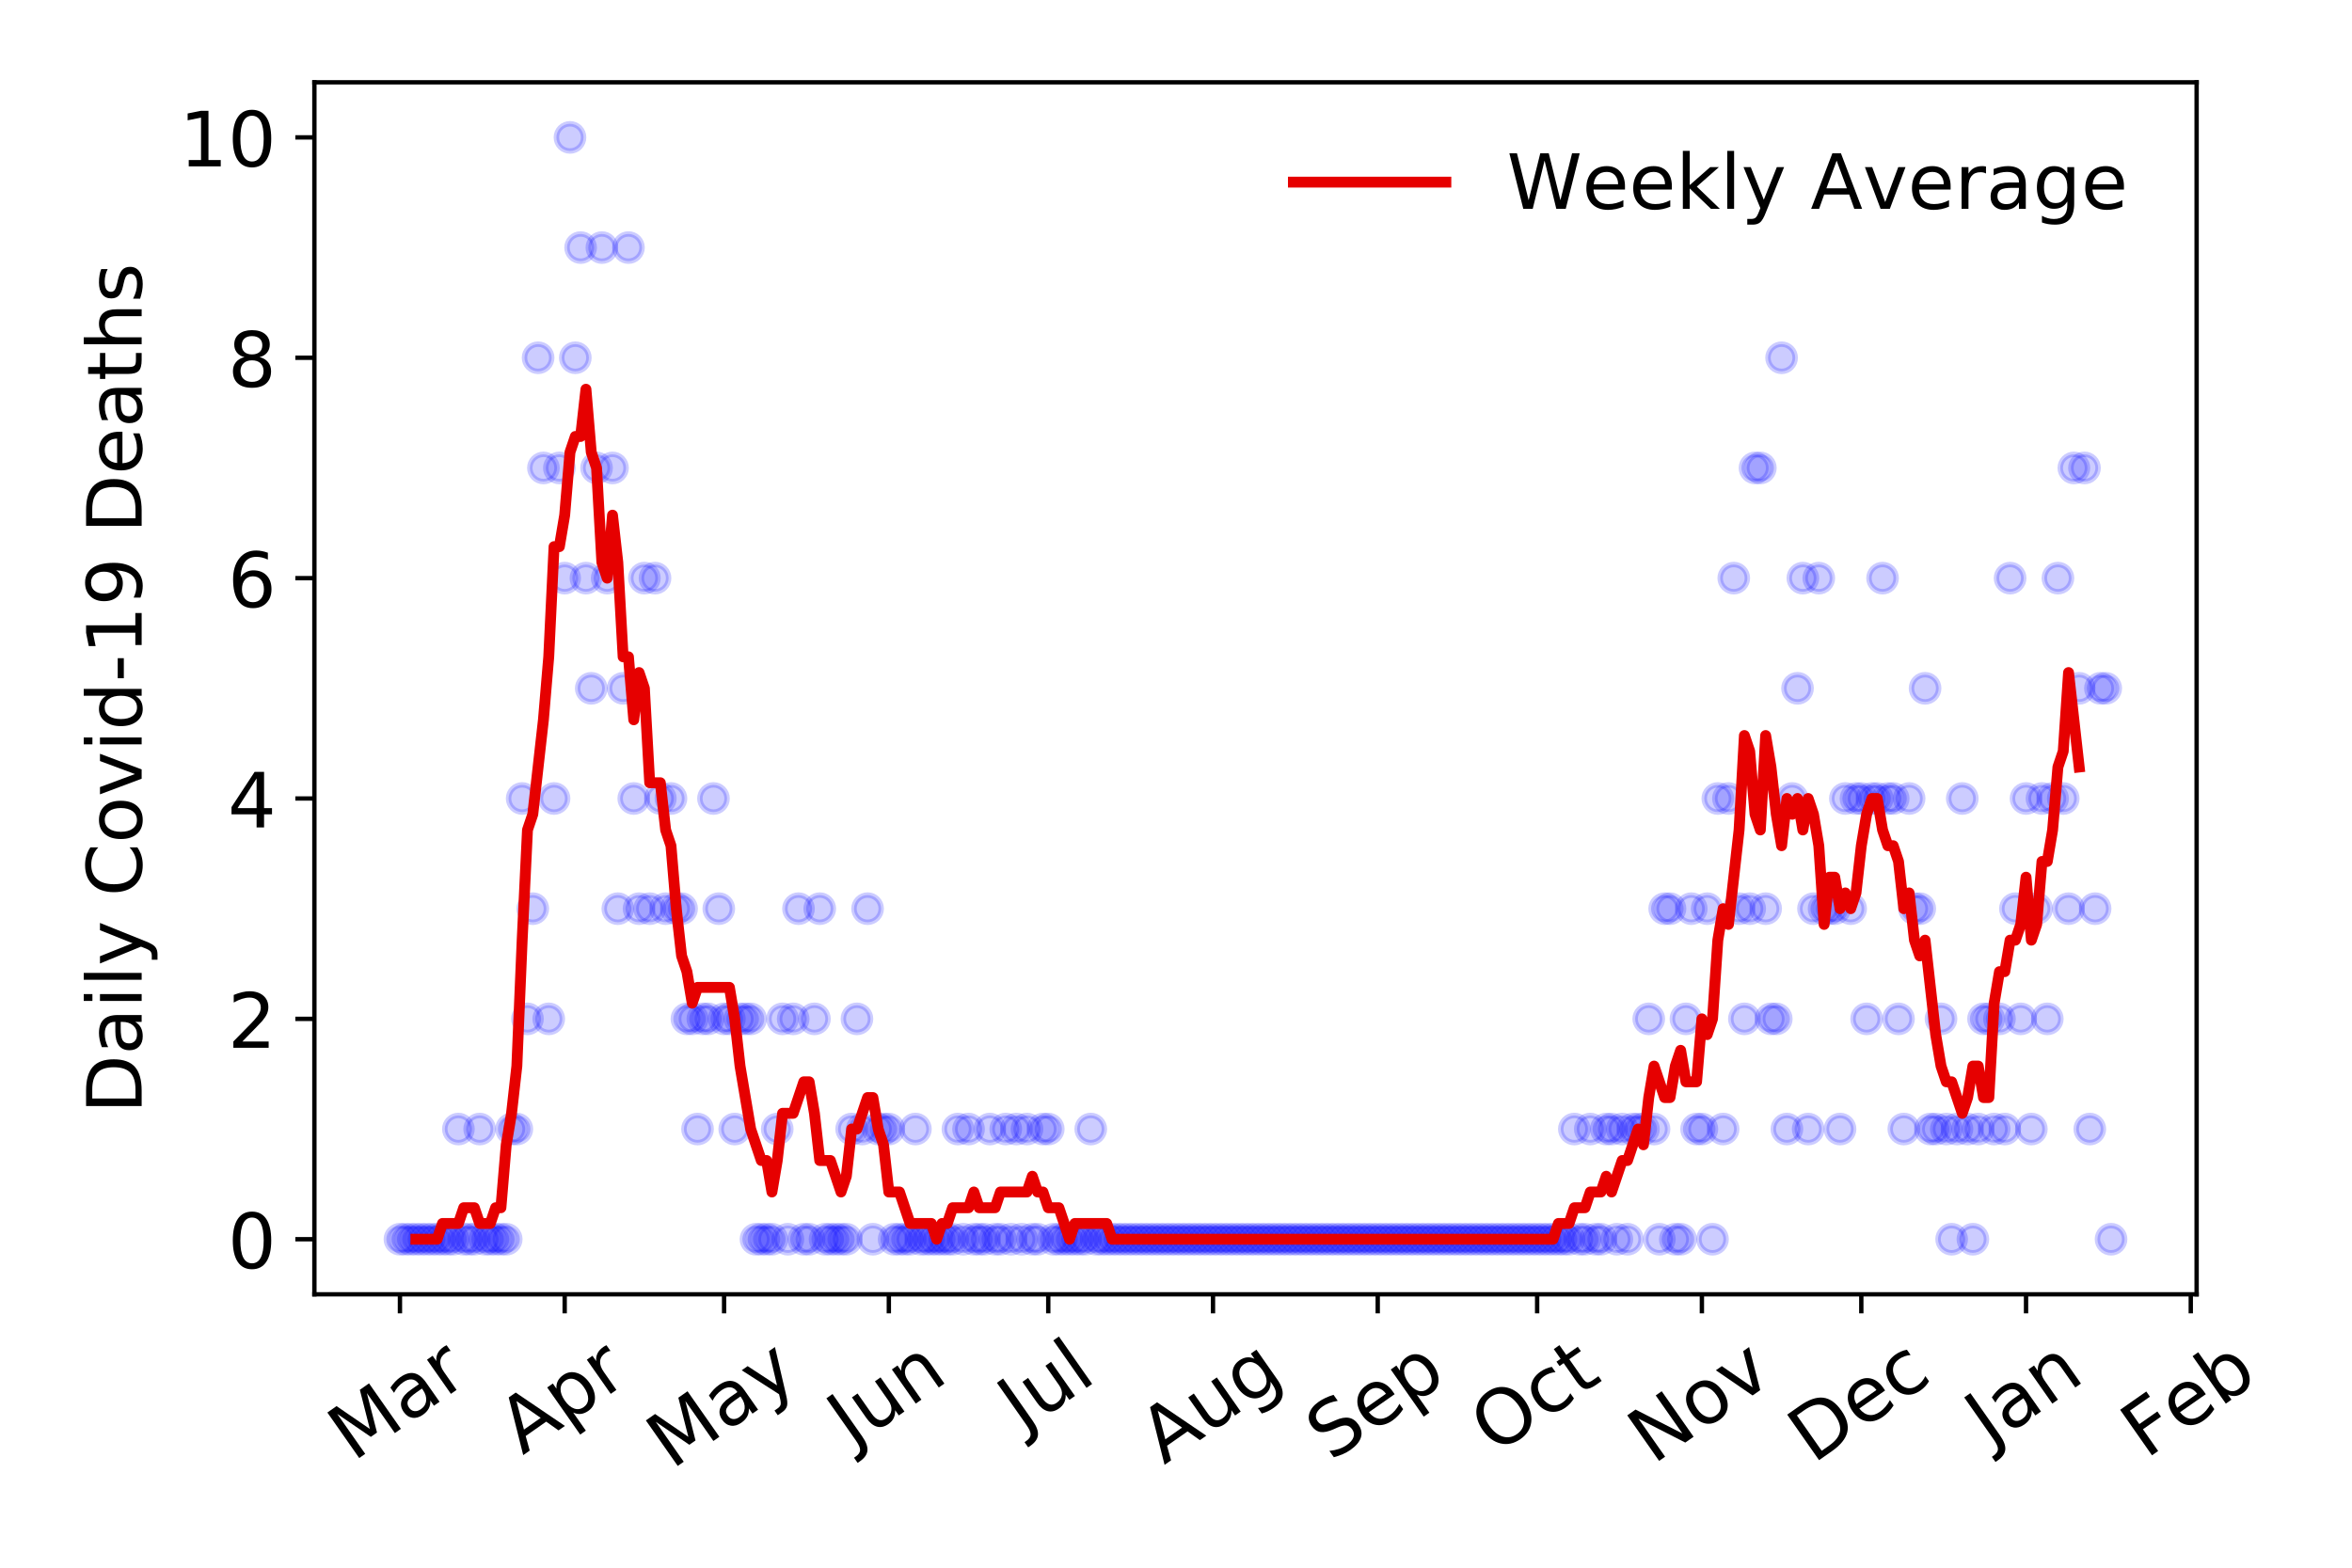 <?xml version="1.0" encoding="utf-8" standalone="no"?>
<!DOCTYPE svg PUBLIC "-//W3C//DTD SVG 1.1//EN"
  "http://www.w3.org/Graphics/SVG/1.1/DTD/svg11.dtd">
<!-- Created with matplotlib (https://matplotlib.org/) -->
<svg height="288pt" version="1.1" viewBox="0 0 432 288" width="432pt" xmlns="http://www.w3.org/2000/svg" xmlns:xlink="http://www.w3.org/1999/xlink">
 <defs>
  <style type="text/css">
*{stroke-linecap:butt;stroke-linejoin:round;}
  </style>
 </defs>
 <g id="figure_1">
  <g id="patch_1">
   <path d="M 0 288 
L 432 288 
L 432 0 
L 0 0 
z
" style="fill:#ffffff;"/>
  </g>
  <g id="axes_1">
   <g id="patch_2">
    <path d="M 57.745 237.778 
L 403.461 237.778 
L 403.461 15.12 
L 57.745 15.12 
z
" style="fill:#ffffff;"/>
   </g>
   <g id="matplotlib.axis_1">
    <g id="xtick_1">
     <g id="line2d_1">
      <defs>
       <path d="M 0 0 
L 0 3.5 
" id="mffa29c33e4" style="stroke:#000000;stroke-width:0.8;"/>
      </defs>
      <g>
       <use style="stroke:#000000;stroke-width:0.8;" x="73.459" xlink:href="#mffa29c33e4" y="237.778"/>
      </g>
     </g>
     <g id="text_1">
      <!-- Mar -->
      <defs>
       <path d="M 9.812 72.906 
L 24.516 72.906 
L 43.109 23.297 
L 61.812 72.906 
L 76.516 72.906 
L 76.516 0 
L 66.891 0 
L 66.891 64.016 
L 48.094 14.016 
L 38.188 14.016 
L 19.391 64.016 
L 19.391 0 
L 9.812 0 
z
" id="DejaVuSans-77"/>
       <path d="M 34.281 27.484 
Q 23.391 27.484 19.188 25 
Q 14.984 22.516 14.984 16.5 
Q 14.984 11.719 18.141 8.906 
Q 21.297 6.109 26.703 6.109 
Q 34.188 6.109 38.703 11.406 
Q 43.219 16.703 43.219 25.484 
L 43.219 27.484 
z
M 52.203 31.203 
L 52.203 0 
L 43.219 0 
L 43.219 8.297 
Q 40.141 3.328 35.547 0.953 
Q 30.953 -1.422 24.312 -1.422 
Q 15.922 -1.422 10.953 3.297 
Q 6 8.016 6 15.922 
Q 6 25.141 12.172 29.828 
Q 18.359 34.516 30.609 34.516 
L 43.219 34.516 
L 43.219 35.406 
Q 43.219 41.609 39.141 45 
Q 35.062 48.391 27.688 48.391 
Q 23 48.391 18.547 47.266 
Q 14.109 46.141 10.016 43.891 
L 10.016 52.203 
Q 14.938 54.109 19.578 55.047 
Q 24.219 56 28.609 56 
Q 40.484 56 46.344 49.844 
Q 52.203 43.703 52.203 31.203 
z
" id="DejaVuSans-97"/>
       <path d="M 41.109 46.297 
Q 39.594 47.172 37.812 47.578 
Q 36.031 48 33.891 48 
Q 26.266 48 22.188 43.047 
Q 18.109 38.094 18.109 28.812 
L 18.109 0 
L 9.078 0 
L 9.078 54.688 
L 18.109 54.688 
L 18.109 46.188 
Q 20.953 51.172 25.484 53.578 
Q 30.031 56 36.531 56 
Q 37.453 56 38.578 55.875 
Q 39.703 55.766 41.062 55.516 
z
" id="DejaVuSans-114"/>
      </defs>
      <g transform="translate(64.857 268.643)rotate(-35)scale(0.14 -0.14)">
       <use xlink:href="#DejaVuSans-77"/>
       <use x="86.279" xlink:href="#DejaVuSans-97"/>
       <use x="147.559" xlink:href="#DejaVuSans-114"/>
      </g>
     </g>
    </g>
    <g id="xtick_2">
     <g id="line2d_2">
      <g>
       <use style="stroke:#000000;stroke-width:0.8;" x="103.717" xlink:href="#mffa29c33e4" y="237.778"/>
      </g>
     </g>
     <g id="text_2">
      <!-- Apr -->
      <defs>
       <path d="M 34.188 63.188 
L 20.797 26.906 
L 47.609 26.906 
z
M 28.609 72.906 
L 39.797 72.906 
L 67.578 0 
L 57.328 0 
L 50.688 18.703 
L 17.828 18.703 
L 11.188 0 
L 0.781 0 
z
" id="DejaVuSans-65"/>
       <path d="M 18.109 8.203 
L 18.109 -20.797 
L 9.078 -20.797 
L 9.078 54.688 
L 18.109 54.688 
L 18.109 46.391 
Q 20.953 51.266 25.266 53.625 
Q 29.594 56 35.594 56 
Q 45.562 56 51.781 48.094 
Q 58.016 40.188 58.016 27.297 
Q 58.016 14.406 51.781 6.484 
Q 45.562 -1.422 35.594 -1.422 
Q 29.594 -1.422 25.266 0.953 
Q 20.953 3.328 18.109 8.203 
z
M 48.688 27.297 
Q 48.688 37.203 44.609 42.844 
Q 40.531 48.484 33.406 48.484 
Q 26.266 48.484 22.188 42.844 
Q 18.109 37.203 18.109 27.297 
Q 18.109 17.391 22.188 11.75 
Q 26.266 6.109 33.406 6.109 
Q 40.531 6.109 44.609 11.75 
Q 48.688 17.391 48.688 27.297 
z
" id="DejaVuSans-112"/>
      </defs>
      <g transform="translate(96.013 267.384)rotate(-35)scale(0.14 -0.14)">
       <use xlink:href="#DejaVuSans-65"/>
       <use x="68.408" xlink:href="#DejaVuSans-112"/>
       <use x="131.885" xlink:href="#DejaVuSans-114"/>
      </g>
     </g>
    </g>
    <g id="xtick_3">
     <g id="line2d_3">
      <g>
       <use style="stroke:#000000;stroke-width:0.8;" x="132.998" xlink:href="#mffa29c33e4" y="237.778"/>
      </g>
     </g>
     <g id="text_3">
      <!-- May -->
      <defs>
       <path d="M 32.172 -5.078 
Q 28.375 -14.844 24.75 -17.812 
Q 21.141 -20.797 15.094 -20.797 
L 7.906 -20.797 
L 7.906 -13.281 
L 13.188 -13.281 
Q 16.891 -13.281 18.938 -11.516 
Q 21 -9.766 23.484 -3.219 
L 25.094 0.875 
L 2.984 54.688 
L 12.5 54.688 
L 29.594 11.922 
L 46.688 54.688 
L 56.203 54.688 
z
" id="DejaVuSans-121"/>
      </defs>
      <g transform="translate(123.359 270.094)rotate(-35)scale(0.14 -0.14)">
       <use xlink:href="#DejaVuSans-77"/>
       <use x="86.279" xlink:href="#DejaVuSans-97"/>
       <use x="147.559" xlink:href="#DejaVuSans-121"/>
      </g>
     </g>
    </g>
    <g id="xtick_4">
     <g id="line2d_4">
      <g>
       <use style="stroke:#000000;stroke-width:0.8;" x="163.256" xlink:href="#mffa29c33e4" y="237.778"/>
      </g>
     </g>
     <g id="text_4">
      <!-- Jun -->
      <defs>
       <path d="M 9.812 72.906 
L 19.672 72.906 
L 19.672 5.078 
Q 19.672 -8.109 14.672 -14.062 
Q 9.672 -20.016 -1.422 -20.016 
L -5.172 -20.016 
L -5.172 -11.719 
L -2.094 -11.719 
Q 4.438 -11.719 7.125 -8.047 
Q 9.812 -4.391 9.812 5.078 
z
" id="DejaVuSans-74"/>
       <path d="M 8.5 21.578 
L 8.5 54.688 
L 17.484 54.688 
L 17.484 21.922 
Q 17.484 14.156 20.5 10.266 
Q 23.531 6.391 29.594 6.391 
Q 36.859 6.391 41.078 11.031 
Q 45.312 15.672 45.312 23.688 
L 45.312 54.688 
L 54.297 54.688 
L 54.297 0 
L 45.312 0 
L 45.312 8.406 
Q 42.047 3.422 37.719 1 
Q 33.406 -1.422 27.688 -1.422 
Q 18.266 -1.422 13.375 4.438 
Q 8.5 10.297 8.5 21.578 
z
M 31.109 56 
z
" id="DejaVuSans-117"/>
       <path d="M 54.891 33.016 
L 54.891 0 
L 45.906 0 
L 45.906 32.719 
Q 45.906 40.484 42.875 44.328 
Q 39.844 48.188 33.797 48.188 
Q 26.516 48.188 22.312 43.547 
Q 18.109 38.922 18.109 30.906 
L 18.109 0 
L 9.078 0 
L 9.078 54.688 
L 18.109 54.688 
L 18.109 46.188 
Q 21.344 51.125 25.703 53.562 
Q 30.078 56 35.797 56 
Q 45.219 56 50.047 50.172 
Q 54.891 44.344 54.891 33.016 
z
" id="DejaVuSans-110"/>
      </defs>
      <g transform="translate(156.512 266.039)rotate(-35)scale(0.14 -0.14)">
       <use xlink:href="#DejaVuSans-74"/>
       <use x="29.492" xlink:href="#DejaVuSans-117"/>
       <use x="92.871" xlink:href="#DejaVuSans-110"/>
      </g>
     </g>
    </g>
    <g id="xtick_5">
     <g id="line2d_5">
      <g>
       <use style="stroke:#000000;stroke-width:0.8;" x="192.537" xlink:href="#mffa29c33e4" y="237.778"/>
      </g>
     </g>
     <g id="text_5">
      <!-- Jul -->
      <defs>
       <path d="M 9.422 75.984 
L 18.406 75.984 
L 18.406 0 
L 9.422 0 
z
" id="DejaVuSans-108"/>
      </defs>
      <g transform="translate(187.834 263.181)rotate(-35)scale(0.14 -0.14)">
       <use xlink:href="#DejaVuSans-74"/>
       <use x="29.492" xlink:href="#DejaVuSans-117"/>
       <use x="92.871" xlink:href="#DejaVuSans-108"/>
      </g>
     </g>
    </g>
    <g id="xtick_6">
     <g id="line2d_6">
      <g>
       <use style="stroke:#000000;stroke-width:0.8;" x="222.794" xlink:href="#mffa29c33e4" y="237.778"/>
      </g>
     </g>
     <g id="text_6">
      <!-- Aug -->
      <defs>
       <path d="M 45.406 27.984 
Q 45.406 37.75 41.375 43.109 
Q 37.359 48.484 30.078 48.484 
Q 22.859 48.484 18.828 43.109 
Q 14.797 37.75 14.797 27.984 
Q 14.797 18.266 18.828 12.891 
Q 22.859 7.516 30.078 7.516 
Q 37.359 7.516 41.375 12.891 
Q 45.406 18.266 45.406 27.984 
z
M 54.391 6.781 
Q 54.391 -7.172 48.188 -13.984 
Q 42 -20.797 29.203 -20.797 
Q 24.469 -20.797 20.266 -20.094 
Q 16.062 -19.391 12.109 -17.922 
L 12.109 -9.188 
Q 16.062 -11.328 19.922 -12.344 
Q 23.781 -13.375 27.781 -13.375 
Q 36.625 -13.375 41.016 -8.766 
Q 45.406 -4.156 45.406 5.172 
L 45.406 9.625 
Q 42.625 4.781 38.281 2.391 
Q 33.938 0 27.875 0 
Q 17.828 0 11.672 7.656 
Q 5.516 15.328 5.516 27.984 
Q 5.516 40.672 11.672 48.328 
Q 17.828 56 27.875 56 
Q 33.938 56 38.281 53.609 
Q 42.625 51.219 45.406 46.391 
L 45.406 54.688 
L 54.391 54.688 
z
" id="DejaVuSans-103"/>
      </defs>
      <g transform="translate(213.814 269.172)rotate(-35)scale(0.14 -0.14)">
       <use xlink:href="#DejaVuSans-65"/>
       <use x="68.408" xlink:href="#DejaVuSans-117"/>
       <use x="131.787" xlink:href="#DejaVuSans-103"/>
      </g>
     </g>
    </g>
    <g id="xtick_7">
     <g id="line2d_7">
      <g>
       <use style="stroke:#000000;stroke-width:0.8;" x="253.052" xlink:href="#mffa29c33e4" y="237.778"/>
      </g>
     </g>
     <g id="text_7">
      <!-- Sep -->
      <defs>
       <path d="M 53.516 70.516 
L 53.516 60.891 
Q 47.906 63.578 42.922 64.891 
Q 37.938 66.219 33.297 66.219 
Q 25.25 66.219 20.875 63.094 
Q 16.5 59.969 16.5 54.203 
Q 16.5 49.359 19.406 46.891 
Q 22.312 44.438 30.422 42.922 
L 36.375 41.703 
Q 47.406 39.594 52.656 34.297 
Q 57.906 29 57.906 20.125 
Q 57.906 9.516 50.797 4.047 
Q 43.703 -1.422 29.984 -1.422 
Q 24.812 -1.422 18.969 -0.25 
Q 13.141 0.922 6.891 3.219 
L 6.891 13.375 
Q 12.891 10.016 18.656 8.297 
Q 24.422 6.594 29.984 6.594 
Q 38.422 6.594 43.016 9.906 
Q 47.609 13.234 47.609 19.391 
Q 47.609 24.75 44.312 27.781 
Q 41.016 30.812 33.5 32.328 
L 27.484 33.5 
Q 16.453 35.688 11.516 40.375 
Q 6.594 45.062 6.594 53.422 
Q 6.594 63.094 13.406 68.656 
Q 20.219 74.219 32.172 74.219 
Q 37.312 74.219 42.625 73.281 
Q 47.953 72.359 53.516 70.516 
z
" id="DejaVuSans-83"/>
       <path d="M 56.203 29.594 
L 56.203 25.203 
L 14.891 25.203 
Q 15.484 15.922 20.484 11.062 
Q 25.484 6.203 34.422 6.203 
Q 39.594 6.203 44.453 7.469 
Q 49.312 8.734 54.109 11.281 
L 54.109 2.781 
Q 49.266 0.734 44.188 -0.344 
Q 39.109 -1.422 33.891 -1.422 
Q 20.797 -1.422 13.156 6.188 
Q 5.516 13.812 5.516 26.812 
Q 5.516 40.234 12.766 48.109 
Q 20.016 56 32.328 56 
Q 43.359 56 49.781 48.891 
Q 56.203 41.797 56.203 29.594 
z
M 47.219 32.234 
Q 47.125 39.594 43.094 43.984 
Q 39.062 48.391 32.422 48.391 
Q 24.906 48.391 20.391 44.141 
Q 15.875 39.891 15.188 32.172 
z
" id="DejaVuSans-101"/>
      </defs>
      <g transform="translate(244.459 268.629)rotate(-35)scale(0.14 -0.14)">
       <use xlink:href="#DejaVuSans-83"/>
       <use x="63.477" xlink:href="#DejaVuSans-101"/>
       <use x="125" xlink:href="#DejaVuSans-112"/>
      </g>
     </g>
    </g>
    <g id="xtick_8">
     <g id="line2d_8">
      <g>
       <use style="stroke:#000000;stroke-width:0.8;" x="282.333" xlink:href="#mffa29c33e4" y="237.778"/>
      </g>
     </g>
     <g id="text_8">
      <!-- Oct -->
      <defs>
       <path d="M 39.406 66.219 
Q 28.656 66.219 22.328 58.203 
Q 16.016 50.203 16.016 36.375 
Q 16.016 22.609 22.328 14.594 
Q 28.656 6.594 39.406 6.594 
Q 50.141 6.594 56.422 14.594 
Q 62.703 22.609 62.703 36.375 
Q 62.703 50.203 56.422 58.203 
Q 50.141 66.219 39.406 66.219 
z
M 39.406 74.219 
Q 54.734 74.219 63.906 63.938 
Q 73.094 53.656 73.094 36.375 
Q 73.094 19.141 63.906 8.859 
Q 54.734 -1.422 39.406 -1.422 
Q 24.031 -1.422 14.812 8.828 
Q 5.609 19.094 5.609 36.375 
Q 5.609 53.656 14.812 63.938 
Q 24.031 74.219 39.406 74.219 
z
" id="DejaVuSans-79"/>
       <path d="M 48.781 52.594 
L 48.781 44.188 
Q 44.969 46.297 41.141 47.344 
Q 37.312 48.391 33.406 48.391 
Q 24.656 48.391 19.812 42.844 
Q 14.984 37.312 14.984 27.297 
Q 14.984 17.281 19.812 11.734 
Q 24.656 6.203 33.406 6.203 
Q 37.312 6.203 41.141 7.25 
Q 44.969 8.297 48.781 10.406 
L 48.781 2.094 
Q 45.016 0.344 40.984 -0.531 
Q 36.969 -1.422 32.422 -1.422 
Q 20.062 -1.422 12.781 6.344 
Q 5.516 14.109 5.516 27.297 
Q 5.516 40.672 12.859 48.328 
Q 20.219 56 33.016 56 
Q 37.156 56 41.109 55.141 
Q 45.062 54.297 48.781 52.594 
z
" id="DejaVuSans-99"/>
       <path d="M 18.312 70.219 
L 18.312 54.688 
L 36.812 54.688 
L 36.812 47.703 
L 18.312 47.703 
L 18.312 18.016 
Q 18.312 11.328 20.141 9.422 
Q 21.969 7.516 27.594 7.516 
L 36.812 7.516 
L 36.812 0 
L 27.594 0 
Q 17.188 0 13.234 3.875 
Q 9.281 7.766 9.281 18.016 
L 9.281 47.703 
L 2.688 47.703 
L 2.688 54.688 
L 9.281 54.688 
L 9.281 70.219 
z
" id="DejaVuSans-116"/>
      </defs>
      <g transform="translate(274.634 267.377)rotate(-35)scale(0.14 -0.14)">
       <use xlink:href="#DejaVuSans-79"/>
       <use x="78.711" xlink:href="#DejaVuSans-99"/>
       <use x="133.691" xlink:href="#DejaVuSans-116"/>
      </g>
     </g>
    </g>
    <g id="xtick_9">
     <g id="line2d_9">
      <g>
       <use style="stroke:#000000;stroke-width:0.8;" x="312.591" xlink:href="#mffa29c33e4" y="237.778"/>
      </g>
     </g>
     <g id="text_9">
      <!-- Nov -->
      <defs>
       <path d="M 9.812 72.906 
L 23.094 72.906 
L 55.422 11.922 
L 55.422 72.906 
L 64.984 72.906 
L 64.984 0 
L 51.703 0 
L 19.391 60.984 
L 19.391 0 
L 9.812 0 
z
" id="DejaVuSans-78"/>
       <path d="M 30.609 48.391 
Q 23.391 48.391 19.188 42.75 
Q 14.984 37.109 14.984 27.297 
Q 14.984 17.484 19.156 11.844 
Q 23.344 6.203 30.609 6.203 
Q 37.797 6.203 41.984 11.859 
Q 46.188 17.531 46.188 27.297 
Q 46.188 37.016 41.984 42.703 
Q 37.797 48.391 30.609 48.391 
z
M 30.609 56 
Q 42.328 56 49.016 48.375 
Q 55.719 40.766 55.719 27.297 
Q 55.719 13.875 49.016 6.219 
Q 42.328 -1.422 30.609 -1.422 
Q 18.844 -1.422 12.172 6.219 
Q 5.516 13.875 5.516 27.297 
Q 5.516 40.766 12.172 48.375 
Q 18.844 56 30.609 56 
z
" id="DejaVuSans-111"/>
       <path d="M 2.984 54.688 
L 12.5 54.688 
L 29.594 8.797 
L 46.688 54.688 
L 56.203 54.688 
L 35.688 0 
L 23.484 0 
z
" id="DejaVuSans-118"/>
      </defs>
      <g transform="translate(303.614 269.166)rotate(-35)scale(0.14 -0.14)">
       <use xlink:href="#DejaVuSans-78"/>
       <use x="74.805" xlink:href="#DejaVuSans-111"/>
       <use x="135.986" xlink:href="#DejaVuSans-118"/>
      </g>
     </g>
    </g>
    <g id="xtick_10">
     <g id="line2d_10">
      <g>
       <use style="stroke:#000000;stroke-width:0.8;" x="341.872" xlink:href="#mffa29c33e4" y="237.778"/>
      </g>
     </g>
     <g id="text_10">
      <!-- Dec -->
      <defs>
       <path d="M 19.672 64.797 
L 19.672 8.109 
L 31.594 8.109 
Q 46.688 8.109 53.688 14.938 
Q 60.688 21.781 60.688 36.531 
Q 60.688 51.172 53.688 57.984 
Q 46.688 64.797 31.594 64.797 
z
M 9.812 72.906 
L 30.078 72.906 
Q 51.266 72.906 61.172 64.094 
Q 71.094 55.281 71.094 36.531 
Q 71.094 17.672 61.125 8.828 
Q 51.172 0 30.078 0 
L 9.812 0 
z
" id="DejaVuSans-68"/>
      </defs>
      <g transform="translate(332.992 269.032)rotate(-35)scale(0.14 -0.14)">
       <use xlink:href="#DejaVuSans-68"/>
       <use x="77.002" xlink:href="#DejaVuSans-101"/>
       <use x="138.525" xlink:href="#DejaVuSans-99"/>
      </g>
     </g>
    </g>
    <g id="xtick_11">
     <g id="line2d_11">
      <g>
       <use style="stroke:#000000;stroke-width:0.8;" x="372.129" xlink:href="#mffa29c33e4" y="237.778"/>
      </g>
     </g>
     <g id="text_11">
      <!-- Jan -->
      <g transform="translate(365.506 265.871)rotate(-35)scale(0.14 -0.14)">
       <use xlink:href="#DejaVuSans-74"/>
       <use x="29.492" xlink:href="#DejaVuSans-97"/>
       <use x="90.771" xlink:href="#DejaVuSans-110"/>
      </g>
     </g>
    </g>
    <g id="xtick_12">
     <g id="line2d_12">
      <g>
       <use style="stroke:#000000;stroke-width:0.8;" x="402.387" xlink:href="#mffa29c33e4" y="237.778"/>
      </g>
     </g>
     <g id="text_12">
      <!-- Feb -->
      <defs>
       <path d="M 9.812 72.906 
L 51.703 72.906 
L 51.703 64.594 
L 19.672 64.594 
L 19.672 43.109 
L 48.578 43.109 
L 48.578 34.812 
L 19.672 34.812 
L 19.672 0 
L 9.812 0 
z
" id="DejaVuSans-70"/>
       <path d="M 48.688 27.297 
Q 48.688 37.203 44.609 42.844 
Q 40.531 48.484 33.406 48.484 
Q 26.266 48.484 22.188 42.844 
Q 18.109 37.203 18.109 27.297 
Q 18.109 17.391 22.188 11.75 
Q 26.266 6.109 33.406 6.109 
Q 40.531 6.109 44.609 11.75 
Q 48.688 17.391 48.688 27.297 
z
M 18.109 46.391 
Q 20.953 51.266 25.266 53.625 
Q 29.594 56 35.594 56 
Q 45.562 56 51.781 48.094 
Q 58.016 40.188 58.016 27.297 
Q 58.016 14.406 51.781 6.484 
Q 45.562 -1.422 35.594 -1.422 
Q 29.594 -1.422 25.266 0.953 
Q 20.953 3.328 18.109 8.203 
L 18.109 0 
L 9.078 0 
L 9.078 75.984 
L 18.109 75.984 
z
" id="DejaVuSans-98"/>
      </defs>
      <g transform="translate(394.141 268.143)rotate(-35)scale(0.14 -0.14)">
       <use xlink:href="#DejaVuSans-70"/>
       <use x="57.441" xlink:href="#DejaVuSans-101"/>
       <use x="118.965" xlink:href="#DejaVuSans-98"/>
      </g>
     </g>
    </g>
   </g>
   <g id="matplotlib.axis_2">
    <g id="ytick_1">
     <g id="line2d_13">
      <defs>
       <path d="M 0 0 
L -3.5 0 
" id="me7cdd10ce2" style="stroke:#000000;stroke-width:0.8;"/>
      </defs>
      <g>
       <use style="stroke:#000000;stroke-width:0.8;" x="57.745" xlink:href="#me7cdd10ce2" y="227.657"/>
      </g>
     </g>
     <g id="text_13">
      <!-- 0 -->
      <defs>
       <path d="M 31.781 66.406 
Q 24.172 66.406 20.328 58.906 
Q 16.5 51.422 16.5 36.375 
Q 16.5 21.391 20.328 13.891 
Q 24.172 6.391 31.781 6.391 
Q 39.453 6.391 43.281 13.891 
Q 47.125 21.391 47.125 36.375 
Q 47.125 51.422 43.281 58.906 
Q 39.453 66.406 31.781 66.406 
z
M 31.781 74.219 
Q 44.047 74.219 50.516 64.516 
Q 56.984 54.828 56.984 36.375 
Q 56.984 17.969 50.516 8.266 
Q 44.047 -1.422 31.781 -1.422 
Q 19.531 -1.422 13.062 8.266 
Q 6.594 17.969 6.594 36.375 
Q 6.594 54.828 13.062 64.516 
Q 19.531 74.219 31.781 74.219 
z
" id="DejaVuSans-48"/>
      </defs>
      <g transform="translate(41.837 232.976)scale(0.14 -0.14)">
       <use xlink:href="#DejaVuSans-48"/>
      </g>
     </g>
    </g>
    <g id="ytick_2">
     <g id="line2d_14">
      <g>
       <use style="stroke:#000000;stroke-width:0.8;" x="57.745" xlink:href="#me7cdd10ce2" y="187.174"/>
      </g>
     </g>
     <g id="text_14">
      <!-- 2 -->
      <defs>
       <path d="M 19.188 8.297 
L 53.609 8.297 
L 53.609 0 
L 7.328 0 
L 7.328 8.297 
Q 12.938 14.109 22.625 23.891 
Q 32.328 33.688 34.812 36.531 
Q 39.547 41.844 41.422 45.531 
Q 43.312 49.219 43.312 52.781 
Q 43.312 58.594 39.234 62.25 
Q 35.156 65.922 28.609 65.922 
Q 23.969 65.922 18.812 64.312 
Q 13.672 62.703 7.812 59.422 
L 7.812 69.391 
Q 13.766 71.781 18.938 73 
Q 24.125 74.219 28.422 74.219 
Q 39.75 74.219 46.484 68.547 
Q 53.219 62.891 53.219 53.422 
Q 53.219 48.922 51.531 44.891 
Q 49.859 40.875 45.406 35.406 
Q 44.188 33.984 37.641 27.219 
Q 31.109 20.453 19.188 8.297 
z
" id="DejaVuSans-50"/>
      </defs>
      <g transform="translate(41.837 192.493)scale(0.14 -0.14)">
       <use xlink:href="#DejaVuSans-50"/>
      </g>
     </g>
    </g>
    <g id="ytick_3">
     <g id="line2d_15">
      <g>
       <use style="stroke:#000000;stroke-width:0.8;" x="57.745" xlink:href="#me7cdd10ce2" y="146.691"/>
      </g>
     </g>
     <g id="text_15">
      <!-- 4 -->
      <defs>
       <path d="M 37.797 64.312 
L 12.891 25.391 
L 37.797 25.391 
z
M 35.203 72.906 
L 47.609 72.906 
L 47.609 25.391 
L 58.016 25.391 
L 58.016 17.188 
L 47.609 17.188 
L 47.609 0 
L 37.797 0 
L 37.797 17.188 
L 4.891 17.188 
L 4.891 26.703 
z
" id="DejaVuSans-52"/>
      </defs>
      <g transform="translate(41.837 152.01)scale(0.14 -0.14)">
       <use xlink:href="#DejaVuSans-52"/>
      </g>
     </g>
    </g>
    <g id="ytick_4">
     <g id="line2d_16">
      <g>
       <use style="stroke:#000000;stroke-width:0.8;" x="57.745" xlink:href="#me7cdd10ce2" y="106.207"/>
      </g>
     </g>
     <g id="text_16">
      <!-- 6 -->
      <defs>
       <path d="M 33.016 40.375 
Q 26.375 40.375 22.484 35.828 
Q 18.609 31.297 18.609 23.391 
Q 18.609 15.531 22.484 10.953 
Q 26.375 6.391 33.016 6.391 
Q 39.656 6.391 43.531 10.953 
Q 47.406 15.531 47.406 23.391 
Q 47.406 31.297 43.531 35.828 
Q 39.656 40.375 33.016 40.375 
z
M 52.594 71.297 
L 52.594 62.312 
Q 48.875 64.062 45.094 64.984 
Q 41.312 65.922 37.594 65.922 
Q 27.828 65.922 22.672 59.328 
Q 17.531 52.734 16.797 39.406 
Q 19.672 43.656 24.016 45.922 
Q 28.375 48.188 33.594 48.188 
Q 44.578 48.188 50.953 41.516 
Q 57.328 34.859 57.328 23.391 
Q 57.328 12.156 50.688 5.359 
Q 44.047 -1.422 33.016 -1.422 
Q 20.359 -1.422 13.672 8.266 
Q 6.984 17.969 6.984 36.375 
Q 6.984 53.656 15.188 63.938 
Q 23.391 74.219 37.203 74.219 
Q 40.922 74.219 44.703 73.484 
Q 48.484 72.75 52.594 71.297 
z
" id="DejaVuSans-54"/>
      </defs>
      <g transform="translate(41.837 111.526)scale(0.14 -0.14)">
       <use xlink:href="#DejaVuSans-54"/>
      </g>
     </g>
    </g>
    <g id="ytick_5">
     <g id="line2d_17">
      <g>
       <use style="stroke:#000000;stroke-width:0.8;" x="57.745" xlink:href="#me7cdd10ce2" y="65.724"/>
      </g>
     </g>
     <g id="text_17">
      <!-- 8 -->
      <defs>
       <path d="M 31.781 34.625 
Q 24.75 34.625 20.719 30.859 
Q 16.703 27.094 16.703 20.516 
Q 16.703 13.922 20.719 10.156 
Q 24.75 6.391 31.781 6.391 
Q 38.812 6.391 42.859 10.172 
Q 46.922 13.969 46.922 20.516 
Q 46.922 27.094 42.891 30.859 
Q 38.875 34.625 31.781 34.625 
z
M 21.922 38.812 
Q 15.578 40.375 12.031 44.719 
Q 8.5 49.078 8.5 55.328 
Q 8.5 64.062 14.719 69.141 
Q 20.953 74.219 31.781 74.219 
Q 42.672 74.219 48.875 69.141 
Q 55.078 64.062 55.078 55.328 
Q 55.078 49.078 51.531 44.719 
Q 48 40.375 41.703 38.812 
Q 48.828 37.156 52.797 32.312 
Q 56.781 27.484 56.781 20.516 
Q 56.781 9.906 50.312 4.234 
Q 43.844 -1.422 31.781 -1.422 
Q 19.734 -1.422 13.25 4.234 
Q 6.781 9.906 6.781 20.516 
Q 6.781 27.484 10.781 32.312 
Q 14.797 37.156 21.922 38.812 
z
M 18.312 54.391 
Q 18.312 48.734 21.844 45.562 
Q 25.391 42.391 31.781 42.391 
Q 38.141 42.391 41.719 45.562 
Q 45.312 48.734 45.312 54.391 
Q 45.312 60.062 41.719 63.234 
Q 38.141 66.406 31.781 66.406 
Q 25.391 66.406 21.844 63.234 
Q 18.312 60.062 18.312 54.391 
z
" id="DejaVuSans-56"/>
      </defs>
      <g transform="translate(41.837 71.043)scale(0.14 -0.14)">
       <use xlink:href="#DejaVuSans-56"/>
      </g>
     </g>
    </g>
    <g id="ytick_6">
     <g id="line2d_18">
      <g>
       <use style="stroke:#000000;stroke-width:0.8;" x="57.745" xlink:href="#me7cdd10ce2" y="25.241"/>
      </g>
     </g>
     <g id="text_18">
      <!-- 10 -->
      <defs>
       <path d="M 12.406 8.297 
L 28.516 8.297 
L 28.516 63.922 
L 10.984 60.406 
L 10.984 69.391 
L 28.422 72.906 
L 38.281 72.906 
L 38.281 8.297 
L 54.391 8.297 
L 54.391 0 
L 12.406 0 
z
" id="DejaVuSans-49"/>
      </defs>
      <g transform="translate(32.93 30.56)scale(0.14 -0.14)">
       <use xlink:href="#DejaVuSans-49"/>
       <use x="63.623" xlink:href="#DejaVuSans-48"/>
      </g>
     </g>
    </g>
    <g id="text_19">
     <!-- Daily Covid-19 Deaths -->
     <defs>
      <path d="M 9.422 54.688 
L 18.406 54.688 
L 18.406 0 
L 9.422 0 
z
M 9.422 75.984 
L 18.406 75.984 
L 18.406 64.594 
L 9.422 64.594 
z
" id="DejaVuSans-105"/>
      <path id="DejaVuSans-32"/>
      <path d="M 64.406 67.281 
L 64.406 56.891 
Q 59.422 61.531 53.781 63.812 
Q 48.141 66.109 41.797 66.109 
Q 29.297 66.109 22.656 58.469 
Q 16.016 50.828 16.016 36.375 
Q 16.016 21.969 22.656 14.328 
Q 29.297 6.688 41.797 6.688 
Q 48.141 6.688 53.781 8.984 
Q 59.422 11.281 64.406 15.922 
L 64.406 5.609 
Q 59.234 2.094 53.438 0.328 
Q 47.656 -1.422 41.219 -1.422 
Q 24.656 -1.422 15.125 8.703 
Q 5.609 18.844 5.609 36.375 
Q 5.609 53.953 15.125 64.078 
Q 24.656 74.219 41.219 74.219 
Q 47.75 74.219 53.531 72.484 
Q 59.328 70.75 64.406 67.281 
z
" id="DejaVuSans-67"/>
      <path d="M 45.406 46.391 
L 45.406 75.984 
L 54.391 75.984 
L 54.391 0 
L 45.406 0 
L 45.406 8.203 
Q 42.578 3.328 38.25 0.953 
Q 33.938 -1.422 27.875 -1.422 
Q 17.969 -1.422 11.734 6.484 
Q 5.516 14.406 5.516 27.297 
Q 5.516 40.188 11.734 48.094 
Q 17.969 56 27.875 56 
Q 33.938 56 38.25 53.625 
Q 42.578 51.266 45.406 46.391 
z
M 14.797 27.297 
Q 14.797 17.391 18.875 11.75 
Q 22.953 6.109 30.078 6.109 
Q 37.203 6.109 41.297 11.75 
Q 45.406 17.391 45.406 27.297 
Q 45.406 37.203 41.297 42.844 
Q 37.203 48.484 30.078 48.484 
Q 22.953 48.484 18.875 42.844 
Q 14.797 37.203 14.797 27.297 
z
" id="DejaVuSans-100"/>
      <path d="M 4.891 31.391 
L 31.203 31.391 
L 31.203 23.391 
L 4.891 23.391 
z
" id="DejaVuSans-45"/>
      <path d="M 10.984 1.516 
L 10.984 10.5 
Q 14.703 8.734 18.5 7.812 
Q 22.312 6.891 25.984 6.891 
Q 35.75 6.891 40.891 13.453 
Q 46.047 20.016 46.781 33.406 
Q 43.953 29.203 39.594 26.953 
Q 35.25 24.703 29.984 24.703 
Q 19.047 24.703 12.672 31.312 
Q 6.297 37.938 6.297 49.422 
Q 6.297 60.641 12.938 67.422 
Q 19.578 74.219 30.609 74.219 
Q 43.266 74.219 49.922 64.516 
Q 56.594 54.828 56.594 36.375 
Q 56.594 19.141 48.406 8.859 
Q 40.234 -1.422 26.422 -1.422 
Q 22.703 -1.422 18.891 -0.688 
Q 15.094 0.047 10.984 1.516 
z
M 30.609 32.422 
Q 37.25 32.422 41.125 36.953 
Q 45.016 41.5 45.016 49.422 
Q 45.016 57.281 41.125 61.844 
Q 37.25 66.406 30.609 66.406 
Q 23.969 66.406 20.094 61.844 
Q 16.219 57.281 16.219 49.422 
Q 16.219 41.5 20.094 36.953 
Q 23.969 32.422 30.609 32.422 
z
" id="DejaVuSans-57"/>
      <path d="M 54.891 33.016 
L 54.891 0 
L 45.906 0 
L 45.906 32.719 
Q 45.906 40.484 42.875 44.328 
Q 39.844 48.188 33.797 48.188 
Q 26.516 48.188 22.312 43.547 
Q 18.109 38.922 18.109 30.906 
L 18.109 0 
L 9.078 0 
L 9.078 75.984 
L 18.109 75.984 
L 18.109 46.188 
Q 21.344 51.125 25.703 53.562 
Q 30.078 56 35.797 56 
Q 45.219 56 50.047 50.172 
Q 54.891 44.344 54.891 33.016 
z
" id="DejaVuSans-104"/>
      <path d="M 44.281 53.078 
L 44.281 44.578 
Q 40.484 46.531 36.375 47.5 
Q 32.281 48.484 27.875 48.484 
Q 21.188 48.484 17.844 46.438 
Q 14.5 44.391 14.5 40.281 
Q 14.5 37.156 16.891 35.375 
Q 19.281 33.594 26.516 31.984 
L 29.594 31.297 
Q 39.156 29.25 43.188 25.516 
Q 47.219 21.781 47.219 15.094 
Q 47.219 7.469 41.188 3.016 
Q 35.156 -1.422 24.609 -1.422 
Q 20.219 -1.422 15.453 -0.562 
Q 10.688 0.297 5.422 2 
L 5.422 11.281 
Q 10.406 8.688 15.234 7.391 
Q 20.062 6.109 24.812 6.109 
Q 31.156 6.109 34.562 8.281 
Q 37.984 10.453 37.984 14.406 
Q 37.984 18.062 35.516 20.016 
Q 33.062 21.969 24.703 23.781 
L 21.578 24.516 
Q 13.234 26.266 9.516 29.906 
Q 5.812 33.547 5.812 39.891 
Q 5.812 47.609 11.281 51.797 
Q 16.75 56 26.812 56 
Q 31.781 56 36.172 55.266 
Q 40.578 54.547 44.281 53.078 
z
" id="DejaVuSans-115"/>
     </defs>
     <g transform="translate(26.018 204.56)rotate(-90)scale(0.14 -0.14)">
      <use xlink:href="#DejaVuSans-68"/>
      <use x="77.002" xlink:href="#DejaVuSans-97"/>
      <use x="138.281" xlink:href="#DejaVuSans-105"/>
      <use x="166.064" xlink:href="#DejaVuSans-108"/>
      <use x="193.848" xlink:href="#DejaVuSans-121"/>
      <use x="253.027" xlink:href="#DejaVuSans-32"/>
      <use x="284.814" xlink:href="#DejaVuSans-67"/>
      <use x="354.639" xlink:href="#DejaVuSans-111"/>
      <use x="415.82" xlink:href="#DejaVuSans-118"/>
      <use x="475" xlink:href="#DejaVuSans-105"/>
      <use x="502.783" xlink:href="#DejaVuSans-100"/>
      <use x="566.26" xlink:href="#DejaVuSans-45"/>
      <use x="602.344" xlink:href="#DejaVuSans-49"/>
      <use x="665.967" xlink:href="#DejaVuSans-57"/>
      <use x="729.59" xlink:href="#DejaVuSans-32"/>
      <use x="761.377" xlink:href="#DejaVuSans-68"/>
      <use x="838.379" xlink:href="#DejaVuSans-101"/>
      <use x="899.902" xlink:href="#DejaVuSans-97"/>
      <use x="961.182" xlink:href="#DejaVuSans-116"/>
      <use x="1000.391" xlink:href="#DejaVuSans-104"/>
      <use x="1063.77" xlink:href="#DejaVuSans-115"/>
     </g>
    </g>
   </g>
   <g id="line2d_19">
    <defs>
     <path d="M 0 2.5 
C 0.663 2.5 1.299 2.237 1.768 1.768 
C 2.237 1.299 2.5 0.663 2.5 0 
C 2.5 -0.663 2.237 -1.299 1.768 -1.768 
C 1.299 -2.237 0.663 -2.5 0 -2.5 
C -0.663 -2.5 -1.299 -2.237 -1.768 -1.768 
C -2.237 -1.299 -2.5 -0.663 -2.5 0 
C -2.5 0.663 -2.237 1.299 -1.768 1.768 
C -1.299 2.237 -0.663 2.5 0 2.5 
z
" id="m07db9715ad" style="stroke:#0000ff;stroke-opacity:0.2;"/>
    </defs>
    <g clip-path="url(#p44f18ee4f1)">
     <use style="fill:#0000ff;fill-opacity:0.2;stroke:#0000ff;stroke-opacity:0.2;" x="73.459" xlink:href="#m07db9715ad" y="227.657"/>
     <use style="fill:#0000ff;fill-opacity:0.2;stroke:#0000ff;stroke-opacity:0.2;" x="74.435" xlink:href="#m07db9715ad" y="227.657"/>
     <use style="fill:#0000ff;fill-opacity:0.2;stroke:#0000ff;stroke-opacity:0.2;" x="75.411" xlink:href="#m07db9715ad" y="227.657"/>
     <use style="fill:#0000ff;fill-opacity:0.2;stroke:#0000ff;stroke-opacity:0.2;" x="76.387" xlink:href="#m07db9715ad" y="227.657"/>
     <use style="fill:#0000ff;fill-opacity:0.2;stroke:#0000ff;stroke-opacity:0.2;" x="77.364" xlink:href="#m07db9715ad" y="227.657"/>
     <use style="fill:#0000ff;fill-opacity:0.2;stroke:#0000ff;stroke-opacity:0.2;" x="78.34" xlink:href="#m07db9715ad" y="227.657"/>
     <use style="fill:#0000ff;fill-opacity:0.2;stroke:#0000ff;stroke-opacity:0.2;" x="79.316" xlink:href="#m07db9715ad" y="227.657"/>
     <use style="fill:#0000ff;fill-opacity:0.2;stroke:#0000ff;stroke-opacity:0.2;" x="80.292" xlink:href="#m07db9715ad" y="227.657"/>
     <use style="fill:#0000ff;fill-opacity:0.2;stroke:#0000ff;stroke-opacity:0.2;" x="81.268" xlink:href="#m07db9715ad" y="227.657"/>
     <use style="fill:#0000ff;fill-opacity:0.2;stroke:#0000ff;stroke-opacity:0.2;" x="82.244" xlink:href="#m07db9715ad" y="227.657"/>
     <use style="fill:#0000ff;fill-opacity:0.2;stroke:#0000ff;stroke-opacity:0.2;" x="83.22" xlink:href="#m07db9715ad" y="227.657"/>
     <use style="fill:#0000ff;fill-opacity:0.2;stroke:#0000ff;stroke-opacity:0.2;" x="84.196" xlink:href="#m07db9715ad" y="207.416"/>
     <use style="fill:#0000ff;fill-opacity:0.2;stroke:#0000ff;stroke-opacity:0.2;" x="85.172" xlink:href="#m07db9715ad" y="227.657"/>
     <use style="fill:#0000ff;fill-opacity:0.2;stroke:#0000ff;stroke-opacity:0.2;" x="86.148" xlink:href="#m07db9715ad" y="227.657"/>
     <use style="fill:#0000ff;fill-opacity:0.2;stroke:#0000ff;stroke-opacity:0.2;" x="87.124" xlink:href="#m07db9715ad" y="227.657"/>
     <use style="fill:#0000ff;fill-opacity:0.2;stroke:#0000ff;stroke-opacity:0.2;" x="88.1" xlink:href="#m07db9715ad" y="207.416"/>
     <use style="fill:#0000ff;fill-opacity:0.2;stroke:#0000ff;stroke-opacity:0.2;" x="89.076" xlink:href="#m07db9715ad" y="227.657"/>
     <use style="fill:#0000ff;fill-opacity:0.2;stroke:#0000ff;stroke-opacity:0.2;" x="90.052" xlink:href="#m07db9715ad" y="227.657"/>
     <use style="fill:#0000ff;fill-opacity:0.2;stroke:#0000ff;stroke-opacity:0.2;" x="91.028" xlink:href="#m07db9715ad" y="227.657"/>
     <use style="fill:#0000ff;fill-opacity:0.2;stroke:#0000ff;stroke-opacity:0.2;" x="92.004" xlink:href="#m07db9715ad" y="227.657"/>
     <use style="fill:#0000ff;fill-opacity:0.2;stroke:#0000ff;stroke-opacity:0.2;" x="92.98" xlink:href="#m07db9715ad" y="227.657"/>
     <use style="fill:#0000ff;fill-opacity:0.2;stroke:#0000ff;stroke-opacity:0.2;" x="93.956" xlink:href="#m07db9715ad" y="207.416"/>
     <use style="fill:#0000ff;fill-opacity:0.2;stroke:#0000ff;stroke-opacity:0.2;" x="94.932" xlink:href="#m07db9715ad" y="207.416"/>
     <use style="fill:#0000ff;fill-opacity:0.2;stroke:#0000ff;stroke-opacity:0.2;" x="95.908" xlink:href="#m07db9715ad" y="146.691"/>
     <use style="fill:#0000ff;fill-opacity:0.2;stroke:#0000ff;stroke-opacity:0.2;" x="96.884" xlink:href="#m07db9715ad" y="187.174"/>
     <use style="fill:#0000ff;fill-opacity:0.2;stroke:#0000ff;stroke-opacity:0.2;" x="97.86" xlink:href="#m07db9715ad" y="166.932"/>
     <use style="fill:#0000ff;fill-opacity:0.2;stroke:#0000ff;stroke-opacity:0.2;" x="98.837" xlink:href="#m07db9715ad" y="65.724"/>
     <use style="fill:#0000ff;fill-opacity:0.2;stroke:#0000ff;stroke-opacity:0.2;" x="99.813" xlink:href="#m07db9715ad" y="85.966"/>
     <use style="fill:#0000ff;fill-opacity:0.2;stroke:#0000ff;stroke-opacity:0.2;" x="100.789" xlink:href="#m07db9715ad" y="187.174"/>
     <use style="fill:#0000ff;fill-opacity:0.2;stroke:#0000ff;stroke-opacity:0.2;" x="101.765" xlink:href="#m07db9715ad" y="146.691"/>
     <use style="fill:#0000ff;fill-opacity:0.2;stroke:#0000ff;stroke-opacity:0.2;" x="102.741" xlink:href="#m07db9715ad" y="85.966"/>
     <use style="fill:#0000ff;fill-opacity:0.2;stroke:#0000ff;stroke-opacity:0.2;" x="103.717" xlink:href="#m07db9715ad" y="106.207"/>
     <use style="fill:#0000ff;fill-opacity:0.2;stroke:#0000ff;stroke-opacity:0.2;" x="104.693" xlink:href="#m07db9715ad" y="25.241"/>
     <use style="fill:#0000ff;fill-opacity:0.2;stroke:#0000ff;stroke-opacity:0.2;" x="105.669" xlink:href="#m07db9715ad" y="65.724"/>
     <use style="fill:#0000ff;fill-opacity:0.2;stroke:#0000ff;stroke-opacity:0.2;" x="106.645" xlink:href="#m07db9715ad" y="45.482"/>
     <use style="fill:#0000ff;fill-opacity:0.2;stroke:#0000ff;stroke-opacity:0.2;" x="107.621" xlink:href="#m07db9715ad" y="106.207"/>
     <use style="fill:#0000ff;fill-opacity:0.2;stroke:#0000ff;stroke-opacity:0.2;" x="108.597" xlink:href="#m07db9715ad" y="126.449"/>
     <use style="fill:#0000ff;fill-opacity:0.2;stroke:#0000ff;stroke-opacity:0.2;" x="109.573" xlink:href="#m07db9715ad" y="85.966"/>
     <use style="fill:#0000ff;fill-opacity:0.2;stroke:#0000ff;stroke-opacity:0.2;" x="110.549" xlink:href="#m07db9715ad" y="45.482"/>
     <use style="fill:#0000ff;fill-opacity:0.2;stroke:#0000ff;stroke-opacity:0.2;" x="111.525" xlink:href="#m07db9715ad" y="106.207"/>
     <use style="fill:#0000ff;fill-opacity:0.2;stroke:#0000ff;stroke-opacity:0.2;" x="112.501" xlink:href="#m07db9715ad" y="85.966"/>
     <use style="fill:#0000ff;fill-opacity:0.2;stroke:#0000ff;stroke-opacity:0.2;" x="113.477" xlink:href="#m07db9715ad" y="166.932"/>
     <use style="fill:#0000ff;fill-opacity:0.2;stroke:#0000ff;stroke-opacity:0.2;" x="114.453" xlink:href="#m07db9715ad" y="126.449"/>
     <use style="fill:#0000ff;fill-opacity:0.2;stroke:#0000ff;stroke-opacity:0.2;" x="115.429" xlink:href="#m07db9715ad" y="45.482"/>
     <use style="fill:#0000ff;fill-opacity:0.2;stroke:#0000ff;stroke-opacity:0.2;" x="116.405" xlink:href="#m07db9715ad" y="146.691"/>
     <use style="fill:#0000ff;fill-opacity:0.2;stroke:#0000ff;stroke-opacity:0.2;" x="117.381" xlink:href="#m07db9715ad" y="166.932"/>
     <use style="fill:#0000ff;fill-opacity:0.2;stroke:#0000ff;stroke-opacity:0.2;" x="118.357" xlink:href="#m07db9715ad" y="106.207"/>
     <use style="fill:#0000ff;fill-opacity:0.2;stroke:#0000ff;stroke-opacity:0.2;" x="119.334" xlink:href="#m07db9715ad" y="166.932"/>
     <use style="fill:#0000ff;fill-opacity:0.2;stroke:#0000ff;stroke-opacity:0.2;" x="120.31" xlink:href="#m07db9715ad" y="106.207"/>
     <use style="fill:#0000ff;fill-opacity:0.2;stroke:#0000ff;stroke-opacity:0.2;" x="121.286" xlink:href="#m07db9715ad" y="146.691"/>
     <use style="fill:#0000ff;fill-opacity:0.2;stroke:#0000ff;stroke-opacity:0.2;" x="122.262" xlink:href="#m07db9715ad" y="166.932"/>
     <use style="fill:#0000ff;fill-opacity:0.2;stroke:#0000ff;stroke-opacity:0.2;" x="123.238" xlink:href="#m07db9715ad" y="146.691"/>
     <use style="fill:#0000ff;fill-opacity:0.2;stroke:#0000ff;stroke-opacity:0.2;" x="124.214" xlink:href="#m07db9715ad" y="166.932"/>
     <use style="fill:#0000ff;fill-opacity:0.2;stroke:#0000ff;stroke-opacity:0.2;" x="125.19" xlink:href="#m07db9715ad" y="166.932"/>
     <use style="fill:#0000ff;fill-opacity:0.2;stroke:#0000ff;stroke-opacity:0.2;" x="126.166" xlink:href="#m07db9715ad" y="187.174"/>
     <use style="fill:#0000ff;fill-opacity:0.2;stroke:#0000ff;stroke-opacity:0.2;" x="127.142" xlink:href="#m07db9715ad" y="187.174"/>
     <use style="fill:#0000ff;fill-opacity:0.2;stroke:#0000ff;stroke-opacity:0.2;" x="128.118" xlink:href="#m07db9715ad" y="207.416"/>
     <use style="fill:#0000ff;fill-opacity:0.2;stroke:#0000ff;stroke-opacity:0.2;" x="129.094" xlink:href="#m07db9715ad" y="187.174"/>
     <use style="fill:#0000ff;fill-opacity:0.2;stroke:#0000ff;stroke-opacity:0.2;" x="130.07" xlink:href="#m07db9715ad" y="187.174"/>
     <use style="fill:#0000ff;fill-opacity:0.2;stroke:#0000ff;stroke-opacity:0.2;" x="131.046" xlink:href="#m07db9715ad" y="146.691"/>
     <use style="fill:#0000ff;fill-opacity:0.2;stroke:#0000ff;stroke-opacity:0.2;" x="132.022" xlink:href="#m07db9715ad" y="166.932"/>
     <use style="fill:#0000ff;fill-opacity:0.2;stroke:#0000ff;stroke-opacity:0.2;" x="132.998" xlink:href="#m07db9715ad" y="187.174"/>
     <use style="fill:#0000ff;fill-opacity:0.2;stroke:#0000ff;stroke-opacity:0.2;" x="133.974" xlink:href="#m07db9715ad" y="187.174"/>
     <use style="fill:#0000ff;fill-opacity:0.2;stroke:#0000ff;stroke-opacity:0.2;" x="134.95" xlink:href="#m07db9715ad" y="207.416"/>
     <use style="fill:#0000ff;fill-opacity:0.2;stroke:#0000ff;stroke-opacity:0.2;" x="135.926" xlink:href="#m07db9715ad" y="187.174"/>
     <use style="fill:#0000ff;fill-opacity:0.2;stroke:#0000ff;stroke-opacity:0.2;" x="136.902" xlink:href="#m07db9715ad" y="187.174"/>
     <use style="fill:#0000ff;fill-opacity:0.2;stroke:#0000ff;stroke-opacity:0.2;" x="137.878" xlink:href="#m07db9715ad" y="187.174"/>
     <use style="fill:#0000ff;fill-opacity:0.2;stroke:#0000ff;stroke-opacity:0.2;" x="138.854" xlink:href="#m07db9715ad" y="227.657"/>
     <use style="fill:#0000ff;fill-opacity:0.2;stroke:#0000ff;stroke-opacity:0.2;" x="139.83" xlink:href="#m07db9715ad" y="227.657"/>
     <use style="fill:#0000ff;fill-opacity:0.2;stroke:#0000ff;stroke-opacity:0.2;" x="140.807" xlink:href="#m07db9715ad" y="227.657"/>
     <use style="fill:#0000ff;fill-opacity:0.2;stroke:#0000ff;stroke-opacity:0.2;" x="141.783" xlink:href="#m07db9715ad" y="227.657"/>
     <use style="fill:#0000ff;fill-opacity:0.2;stroke:#0000ff;stroke-opacity:0.2;" x="142.759" xlink:href="#m07db9715ad" y="207.416"/>
     <use style="fill:#0000ff;fill-opacity:0.2;stroke:#0000ff;stroke-opacity:0.2;" x="143.735" xlink:href="#m07db9715ad" y="187.174"/>
     <use style="fill:#0000ff;fill-opacity:0.2;stroke:#0000ff;stroke-opacity:0.2;" x="144.711" xlink:href="#m07db9715ad" y="227.657"/>
     <use style="fill:#0000ff;fill-opacity:0.2;stroke:#0000ff;stroke-opacity:0.2;" x="145.687" xlink:href="#m07db9715ad" y="187.174"/>
     <use style="fill:#0000ff;fill-opacity:0.2;stroke:#0000ff;stroke-opacity:0.2;" x="146.663" xlink:href="#m07db9715ad" y="166.932"/>
     <use style="fill:#0000ff;fill-opacity:0.2;stroke:#0000ff;stroke-opacity:0.2;" x="147.639" xlink:href="#m07db9715ad" y="227.657"/>
     <use style="fill:#0000ff;fill-opacity:0.2;stroke:#0000ff;stroke-opacity:0.2;" x="148.615" xlink:href="#m07db9715ad" y="227.657"/>
     <use style="fill:#0000ff;fill-opacity:0.2;stroke:#0000ff;stroke-opacity:0.2;" x="149.591" xlink:href="#m07db9715ad" y="187.174"/>
     <use style="fill:#0000ff;fill-opacity:0.2;stroke:#0000ff;stroke-opacity:0.2;" x="150.567" xlink:href="#m07db9715ad" y="166.932"/>
     <use style="fill:#0000ff;fill-opacity:0.2;stroke:#0000ff;stroke-opacity:0.2;" x="151.543" xlink:href="#m07db9715ad" y="227.657"/>
     <use style="fill:#0000ff;fill-opacity:0.2;stroke:#0000ff;stroke-opacity:0.2;" x="152.519" xlink:href="#m07db9715ad" y="227.657"/>
     <use style="fill:#0000ff;fill-opacity:0.2;stroke:#0000ff;stroke-opacity:0.2;" x="153.495" xlink:href="#m07db9715ad" y="227.657"/>
     <use style="fill:#0000ff;fill-opacity:0.2;stroke:#0000ff;stroke-opacity:0.2;" x="154.471" xlink:href="#m07db9715ad" y="227.657"/>
     <use style="fill:#0000ff;fill-opacity:0.2;stroke:#0000ff;stroke-opacity:0.2;" x="155.447" xlink:href="#m07db9715ad" y="227.657"/>
     <use style="fill:#0000ff;fill-opacity:0.2;stroke:#0000ff;stroke-opacity:0.2;" x="156.423" xlink:href="#m07db9715ad" y="207.416"/>
     <use style="fill:#0000ff;fill-opacity:0.2;stroke:#0000ff;stroke-opacity:0.2;" x="157.399" xlink:href="#m07db9715ad" y="187.174"/>
     <use style="fill:#0000ff;fill-opacity:0.2;stroke:#0000ff;stroke-opacity:0.2;" x="158.375" xlink:href="#m07db9715ad" y="207.416"/>
     <use style="fill:#0000ff;fill-opacity:0.2;stroke:#0000ff;stroke-opacity:0.2;" x="159.351" xlink:href="#m07db9715ad" y="166.932"/>
     <use style="fill:#0000ff;fill-opacity:0.2;stroke:#0000ff;stroke-opacity:0.2;" x="160.327" xlink:href="#m07db9715ad" y="227.657"/>
     <use style="fill:#0000ff;fill-opacity:0.2;stroke:#0000ff;stroke-opacity:0.2;" x="161.303" xlink:href="#m07db9715ad" y="207.416"/>
     <use style="fill:#0000ff;fill-opacity:0.2;stroke:#0000ff;stroke-opacity:0.2;" x="162.28" xlink:href="#m07db9715ad" y="207.416"/>
     <use style="fill:#0000ff;fill-opacity:0.2;stroke:#0000ff;stroke-opacity:0.2;" x="163.256" xlink:href="#m07db9715ad" y="207.416"/>
     <use style="fill:#0000ff;fill-opacity:0.2;stroke:#0000ff;stroke-opacity:0.2;" x="164.232" xlink:href="#m07db9715ad" y="227.657"/>
     <use style="fill:#0000ff;fill-opacity:0.2;stroke:#0000ff;stroke-opacity:0.2;" x="165.208" xlink:href="#m07db9715ad" y="227.657"/>
     <use style="fill:#0000ff;fill-opacity:0.2;stroke:#0000ff;stroke-opacity:0.2;" x="166.184" xlink:href="#m07db9715ad" y="227.657"/>
     <use style="fill:#0000ff;fill-opacity:0.2;stroke:#0000ff;stroke-opacity:0.2;" x="167.16" xlink:href="#m07db9715ad" y="227.657"/>
     <use style="fill:#0000ff;fill-opacity:0.2;stroke:#0000ff;stroke-opacity:0.2;" x="168.136" xlink:href="#m07db9715ad" y="207.416"/>
     <use style="fill:#0000ff;fill-opacity:0.2;stroke:#0000ff;stroke-opacity:0.2;" x="169.112" xlink:href="#m07db9715ad" y="227.657"/>
     <use style="fill:#0000ff;fill-opacity:0.2;stroke:#0000ff;stroke-opacity:0.2;" x="170.088" xlink:href="#m07db9715ad" y="227.657"/>
     <use style="fill:#0000ff;fill-opacity:0.2;stroke:#0000ff;stroke-opacity:0.2;" x="171.064" xlink:href="#m07db9715ad" y="227.657"/>
     <use style="fill:#0000ff;fill-opacity:0.2;stroke:#0000ff;stroke-opacity:0.2;" x="172.04" xlink:href="#m07db9715ad" y="227.657"/>
     <use style="fill:#0000ff;fill-opacity:0.2;stroke:#0000ff;stroke-opacity:0.2;" x="173.016" xlink:href="#m07db9715ad" y="227.657"/>
     <use style="fill:#0000ff;fill-opacity:0.2;stroke:#0000ff;stroke-opacity:0.2;" x="173.992" xlink:href="#m07db9715ad" y="227.657"/>
     <use style="fill:#0000ff;fill-opacity:0.2;stroke:#0000ff;stroke-opacity:0.2;" x="174.968" xlink:href="#m07db9715ad" y="227.657"/>
     <use style="fill:#0000ff;fill-opacity:0.2;stroke:#0000ff;stroke-opacity:0.2;" x="175.944" xlink:href="#m07db9715ad" y="207.416"/>
     <use style="fill:#0000ff;fill-opacity:0.2;stroke:#0000ff;stroke-opacity:0.2;" x="176.92" xlink:href="#m07db9715ad" y="227.657"/>
     <use style="fill:#0000ff;fill-opacity:0.2;stroke:#0000ff;stroke-opacity:0.2;" x="177.896" xlink:href="#m07db9715ad" y="207.416"/>
     <use style="fill:#0000ff;fill-opacity:0.2;stroke:#0000ff;stroke-opacity:0.2;" x="178.872" xlink:href="#m07db9715ad" y="227.657"/>
     <use style="fill:#0000ff;fill-opacity:0.2;stroke:#0000ff;stroke-opacity:0.2;" x="179.848" xlink:href="#m07db9715ad" y="227.657"/>
     <use style="fill:#0000ff;fill-opacity:0.2;stroke:#0000ff;stroke-opacity:0.2;" x="180.824" xlink:href="#m07db9715ad" y="227.657"/>
     <use style="fill:#0000ff;fill-opacity:0.2;stroke:#0000ff;stroke-opacity:0.2;" x="181.8" xlink:href="#m07db9715ad" y="207.416"/>
     <use style="fill:#0000ff;fill-opacity:0.2;stroke:#0000ff;stroke-opacity:0.2;" x="182.777" xlink:href="#m07db9715ad" y="227.657"/>
     <use style="fill:#0000ff;fill-opacity:0.2;stroke:#0000ff;stroke-opacity:0.2;" x="183.753" xlink:href="#m07db9715ad" y="227.657"/>
     <use style="fill:#0000ff;fill-opacity:0.2;stroke:#0000ff;stroke-opacity:0.2;" x="184.729" xlink:href="#m07db9715ad" y="207.416"/>
     <use style="fill:#0000ff;fill-opacity:0.2;stroke:#0000ff;stroke-opacity:0.2;" x="185.705" xlink:href="#m07db9715ad" y="227.657"/>
     <use style="fill:#0000ff;fill-opacity:0.2;stroke:#0000ff;stroke-opacity:0.2;" x="186.681" xlink:href="#m07db9715ad" y="207.416"/>
     <use style="fill:#0000ff;fill-opacity:0.2;stroke:#0000ff;stroke-opacity:0.2;" x="187.657" xlink:href="#m07db9715ad" y="227.657"/>
     <use style="fill:#0000ff;fill-opacity:0.2;stroke:#0000ff;stroke-opacity:0.2;" x="188.633" xlink:href="#m07db9715ad" y="207.416"/>
     <use style="fill:#0000ff;fill-opacity:0.2;stroke:#0000ff;stroke-opacity:0.2;" x="189.609" xlink:href="#m07db9715ad" y="227.657"/>
     <use style="fill:#0000ff;fill-opacity:0.2;stroke:#0000ff;stroke-opacity:0.2;" x="190.585" xlink:href="#m07db9715ad" y="227.657"/>
     <use style="fill:#0000ff;fill-opacity:0.2;stroke:#0000ff;stroke-opacity:0.2;" x="191.561" xlink:href="#m07db9715ad" y="207.416"/>
     <use style="fill:#0000ff;fill-opacity:0.2;stroke:#0000ff;stroke-opacity:0.2;" x="192.537" xlink:href="#m07db9715ad" y="207.416"/>
     <use style="fill:#0000ff;fill-opacity:0.2;stroke:#0000ff;stroke-opacity:0.2;" x="193.513" xlink:href="#m07db9715ad" y="227.657"/>
     <use style="fill:#0000ff;fill-opacity:0.2;stroke:#0000ff;stroke-opacity:0.2;" x="194.489" xlink:href="#m07db9715ad" y="227.657"/>
     <use style="fill:#0000ff;fill-opacity:0.2;stroke:#0000ff;stroke-opacity:0.2;" x="195.465" xlink:href="#m07db9715ad" y="227.657"/>
     <use style="fill:#0000ff;fill-opacity:0.2;stroke:#0000ff;stroke-opacity:0.2;" x="196.441" xlink:href="#m07db9715ad" y="227.657"/>
     <use style="fill:#0000ff;fill-opacity:0.2;stroke:#0000ff;stroke-opacity:0.2;" x="197.417" xlink:href="#m07db9715ad" y="227.657"/>
     <use style="fill:#0000ff;fill-opacity:0.2;stroke:#0000ff;stroke-opacity:0.2;" x="198.393" xlink:href="#m07db9715ad" y="227.657"/>
     <use style="fill:#0000ff;fill-opacity:0.2;stroke:#0000ff;stroke-opacity:0.2;" x="199.369" xlink:href="#m07db9715ad" y="227.657"/>
     <use style="fill:#0000ff;fill-opacity:0.2;stroke:#0000ff;stroke-opacity:0.2;" x="200.345" xlink:href="#m07db9715ad" y="207.416"/>
     <use style="fill:#0000ff;fill-opacity:0.2;stroke:#0000ff;stroke-opacity:0.2;" x="201.321" xlink:href="#m07db9715ad" y="227.657"/>
     <use style="fill:#0000ff;fill-opacity:0.2;stroke:#0000ff;stroke-opacity:0.2;" x="202.297" xlink:href="#m07db9715ad" y="227.657"/>
     <use style="fill:#0000ff;fill-opacity:0.2;stroke:#0000ff;stroke-opacity:0.2;" x="203.273" xlink:href="#m07db9715ad" y="227.657"/>
     <use style="fill:#0000ff;fill-opacity:0.2;stroke:#0000ff;stroke-opacity:0.2;" x="204.25" xlink:href="#m07db9715ad" y="227.657"/>
     <use style="fill:#0000ff;fill-opacity:0.2;stroke:#0000ff;stroke-opacity:0.2;" x="205.226" xlink:href="#m07db9715ad" y="227.657"/>
     <use style="fill:#0000ff;fill-opacity:0.2;stroke:#0000ff;stroke-opacity:0.2;" x="206.202" xlink:href="#m07db9715ad" y="227.657"/>
     <use style="fill:#0000ff;fill-opacity:0.2;stroke:#0000ff;stroke-opacity:0.2;" x="207.178" xlink:href="#m07db9715ad" y="227.657"/>
     <use style="fill:#0000ff;fill-opacity:0.2;stroke:#0000ff;stroke-opacity:0.2;" x="208.154" xlink:href="#m07db9715ad" y="227.657"/>
     <use style="fill:#0000ff;fill-opacity:0.2;stroke:#0000ff;stroke-opacity:0.2;" x="209.13" xlink:href="#m07db9715ad" y="227.657"/>
     <use style="fill:#0000ff;fill-opacity:0.2;stroke:#0000ff;stroke-opacity:0.2;" x="210.106" xlink:href="#m07db9715ad" y="227.657"/>
     <use style="fill:#0000ff;fill-opacity:0.2;stroke:#0000ff;stroke-opacity:0.2;" x="211.082" xlink:href="#m07db9715ad" y="227.657"/>
     <use style="fill:#0000ff;fill-opacity:0.2;stroke:#0000ff;stroke-opacity:0.2;" x="212.058" xlink:href="#m07db9715ad" y="227.657"/>
     <use style="fill:#0000ff;fill-opacity:0.2;stroke:#0000ff;stroke-opacity:0.2;" x="213.034" xlink:href="#m07db9715ad" y="227.657"/>
     <use style="fill:#0000ff;fill-opacity:0.2;stroke:#0000ff;stroke-opacity:0.2;" x="214.01" xlink:href="#m07db9715ad" y="227.657"/>
     <use style="fill:#0000ff;fill-opacity:0.2;stroke:#0000ff;stroke-opacity:0.2;" x="214.986" xlink:href="#m07db9715ad" y="227.657"/>
     <use style="fill:#0000ff;fill-opacity:0.2;stroke:#0000ff;stroke-opacity:0.2;" x="215.962" xlink:href="#m07db9715ad" y="227.657"/>
     <use style="fill:#0000ff;fill-opacity:0.2;stroke:#0000ff;stroke-opacity:0.2;" x="216.938" xlink:href="#m07db9715ad" y="227.657"/>
     <use style="fill:#0000ff;fill-opacity:0.2;stroke:#0000ff;stroke-opacity:0.2;" x="217.914" xlink:href="#m07db9715ad" y="227.657"/>
     <use style="fill:#0000ff;fill-opacity:0.2;stroke:#0000ff;stroke-opacity:0.2;" x="218.89" xlink:href="#m07db9715ad" y="227.657"/>
     <use style="fill:#0000ff;fill-opacity:0.2;stroke:#0000ff;stroke-opacity:0.2;" x="219.866" xlink:href="#m07db9715ad" y="227.657"/>
     <use style="fill:#0000ff;fill-opacity:0.2;stroke:#0000ff;stroke-opacity:0.2;" x="220.842" xlink:href="#m07db9715ad" y="227.657"/>
     <use style="fill:#0000ff;fill-opacity:0.2;stroke:#0000ff;stroke-opacity:0.2;" x="221.818" xlink:href="#m07db9715ad" y="227.657"/>
     <use style="fill:#0000ff;fill-opacity:0.2;stroke:#0000ff;stroke-opacity:0.2;" x="222.794" xlink:href="#m07db9715ad" y="227.657"/>
     <use style="fill:#0000ff;fill-opacity:0.2;stroke:#0000ff;stroke-opacity:0.2;" x="223.77" xlink:href="#m07db9715ad" y="227.657"/>
     <use style="fill:#0000ff;fill-opacity:0.2;stroke:#0000ff;stroke-opacity:0.2;" x="224.746" xlink:href="#m07db9715ad" y="227.657"/>
     <use style="fill:#0000ff;fill-opacity:0.2;stroke:#0000ff;stroke-opacity:0.2;" x="225.723" xlink:href="#m07db9715ad" y="227.657"/>
     <use style="fill:#0000ff;fill-opacity:0.2;stroke:#0000ff;stroke-opacity:0.2;" x="226.699" xlink:href="#m07db9715ad" y="227.657"/>
     <use style="fill:#0000ff;fill-opacity:0.2;stroke:#0000ff;stroke-opacity:0.2;" x="227.675" xlink:href="#m07db9715ad" y="227.657"/>
     <use style="fill:#0000ff;fill-opacity:0.2;stroke:#0000ff;stroke-opacity:0.2;" x="228.651" xlink:href="#m07db9715ad" y="227.657"/>
     <use style="fill:#0000ff;fill-opacity:0.2;stroke:#0000ff;stroke-opacity:0.2;" x="229.627" xlink:href="#m07db9715ad" y="227.657"/>
     <use style="fill:#0000ff;fill-opacity:0.2;stroke:#0000ff;stroke-opacity:0.2;" x="230.603" xlink:href="#m07db9715ad" y="227.657"/>
     <use style="fill:#0000ff;fill-opacity:0.2;stroke:#0000ff;stroke-opacity:0.2;" x="231.579" xlink:href="#m07db9715ad" y="227.657"/>
     <use style="fill:#0000ff;fill-opacity:0.2;stroke:#0000ff;stroke-opacity:0.2;" x="232.555" xlink:href="#m07db9715ad" y="227.657"/>
     <use style="fill:#0000ff;fill-opacity:0.2;stroke:#0000ff;stroke-opacity:0.2;" x="233.531" xlink:href="#m07db9715ad" y="227.657"/>
     <use style="fill:#0000ff;fill-opacity:0.2;stroke:#0000ff;stroke-opacity:0.2;" x="234.507" xlink:href="#m07db9715ad" y="227.657"/>
     <use style="fill:#0000ff;fill-opacity:0.2;stroke:#0000ff;stroke-opacity:0.2;" x="235.483" xlink:href="#m07db9715ad" y="227.657"/>
     <use style="fill:#0000ff;fill-opacity:0.2;stroke:#0000ff;stroke-opacity:0.2;" x="236.459" xlink:href="#m07db9715ad" y="227.657"/>
     <use style="fill:#0000ff;fill-opacity:0.2;stroke:#0000ff;stroke-opacity:0.2;" x="237.435" xlink:href="#m07db9715ad" y="227.657"/>
     <use style="fill:#0000ff;fill-opacity:0.2;stroke:#0000ff;stroke-opacity:0.2;" x="238.411" xlink:href="#m07db9715ad" y="227.657"/>
     <use style="fill:#0000ff;fill-opacity:0.2;stroke:#0000ff;stroke-opacity:0.2;" x="239.387" xlink:href="#m07db9715ad" y="227.657"/>
     <use style="fill:#0000ff;fill-opacity:0.2;stroke:#0000ff;stroke-opacity:0.2;" x="240.363" xlink:href="#m07db9715ad" y="227.657"/>
     <use style="fill:#0000ff;fill-opacity:0.2;stroke:#0000ff;stroke-opacity:0.2;" x="241.339" xlink:href="#m07db9715ad" y="227.657"/>
     <use style="fill:#0000ff;fill-opacity:0.2;stroke:#0000ff;stroke-opacity:0.2;" x="242.315" xlink:href="#m07db9715ad" y="227.657"/>
     <use style="fill:#0000ff;fill-opacity:0.2;stroke:#0000ff;stroke-opacity:0.2;" x="243.291" xlink:href="#m07db9715ad" y="227.657"/>
     <use style="fill:#0000ff;fill-opacity:0.2;stroke:#0000ff;stroke-opacity:0.2;" x="244.267" xlink:href="#m07db9715ad" y="227.657"/>
     <use style="fill:#0000ff;fill-opacity:0.2;stroke:#0000ff;stroke-opacity:0.2;" x="245.243" xlink:href="#m07db9715ad" y="227.657"/>
     <use style="fill:#0000ff;fill-opacity:0.2;stroke:#0000ff;stroke-opacity:0.2;" x="246.22" xlink:href="#m07db9715ad" y="227.657"/>
     <use style="fill:#0000ff;fill-opacity:0.2;stroke:#0000ff;stroke-opacity:0.2;" x="247.196" xlink:href="#m07db9715ad" y="227.657"/>
     <use style="fill:#0000ff;fill-opacity:0.2;stroke:#0000ff;stroke-opacity:0.2;" x="248.172" xlink:href="#m07db9715ad" y="227.657"/>
     <use style="fill:#0000ff;fill-opacity:0.2;stroke:#0000ff;stroke-opacity:0.2;" x="249.148" xlink:href="#m07db9715ad" y="227.657"/>
     <use style="fill:#0000ff;fill-opacity:0.2;stroke:#0000ff;stroke-opacity:0.2;" x="250.124" xlink:href="#m07db9715ad" y="227.657"/>
     <use style="fill:#0000ff;fill-opacity:0.2;stroke:#0000ff;stroke-opacity:0.2;" x="251.1" xlink:href="#m07db9715ad" y="227.657"/>
     <use style="fill:#0000ff;fill-opacity:0.2;stroke:#0000ff;stroke-opacity:0.2;" x="252.076" xlink:href="#m07db9715ad" y="227.657"/>
     <use style="fill:#0000ff;fill-opacity:0.2;stroke:#0000ff;stroke-opacity:0.2;" x="253.052" xlink:href="#m07db9715ad" y="227.657"/>
     <use style="fill:#0000ff;fill-opacity:0.2;stroke:#0000ff;stroke-opacity:0.2;" x="254.028" xlink:href="#m07db9715ad" y="227.657"/>
     <use style="fill:#0000ff;fill-opacity:0.2;stroke:#0000ff;stroke-opacity:0.2;" x="255.004" xlink:href="#m07db9715ad" y="227.657"/>
     <use style="fill:#0000ff;fill-opacity:0.2;stroke:#0000ff;stroke-opacity:0.2;" x="255.98" xlink:href="#m07db9715ad" y="227.657"/>
     <use style="fill:#0000ff;fill-opacity:0.2;stroke:#0000ff;stroke-opacity:0.2;" x="256.956" xlink:href="#m07db9715ad" y="227.657"/>
     <use style="fill:#0000ff;fill-opacity:0.2;stroke:#0000ff;stroke-opacity:0.2;" x="257.932" xlink:href="#m07db9715ad" y="227.657"/>
     <use style="fill:#0000ff;fill-opacity:0.2;stroke:#0000ff;stroke-opacity:0.2;" x="258.908" xlink:href="#m07db9715ad" y="227.657"/>
     <use style="fill:#0000ff;fill-opacity:0.2;stroke:#0000ff;stroke-opacity:0.2;" x="259.884" xlink:href="#m07db9715ad" y="227.657"/>
     <use style="fill:#0000ff;fill-opacity:0.2;stroke:#0000ff;stroke-opacity:0.2;" x="260.86" xlink:href="#m07db9715ad" y="227.657"/>
     <use style="fill:#0000ff;fill-opacity:0.2;stroke:#0000ff;stroke-opacity:0.2;" x="261.836" xlink:href="#m07db9715ad" y="227.657"/>
     <use style="fill:#0000ff;fill-opacity:0.2;stroke:#0000ff;stroke-opacity:0.2;" x="262.812" xlink:href="#m07db9715ad" y="227.657"/>
     <use style="fill:#0000ff;fill-opacity:0.2;stroke:#0000ff;stroke-opacity:0.2;" x="263.788" xlink:href="#m07db9715ad" y="227.657"/>
     <use style="fill:#0000ff;fill-opacity:0.2;stroke:#0000ff;stroke-opacity:0.2;" x="264.764" xlink:href="#m07db9715ad" y="227.657"/>
     <use style="fill:#0000ff;fill-opacity:0.2;stroke:#0000ff;stroke-opacity:0.2;" x="265.74" xlink:href="#m07db9715ad" y="227.657"/>
     <use style="fill:#0000ff;fill-opacity:0.2;stroke:#0000ff;stroke-opacity:0.2;" x="266.716" xlink:href="#m07db9715ad" y="227.657"/>
     <use style="fill:#0000ff;fill-opacity:0.2;stroke:#0000ff;stroke-opacity:0.2;" x="267.693" xlink:href="#m07db9715ad" y="227.657"/>
     <use style="fill:#0000ff;fill-opacity:0.2;stroke:#0000ff;stroke-opacity:0.2;" x="268.669" xlink:href="#m07db9715ad" y="227.657"/>
     <use style="fill:#0000ff;fill-opacity:0.2;stroke:#0000ff;stroke-opacity:0.2;" x="269.645" xlink:href="#m07db9715ad" y="227.657"/>
     <use style="fill:#0000ff;fill-opacity:0.2;stroke:#0000ff;stroke-opacity:0.2;" x="270.621" xlink:href="#m07db9715ad" y="227.657"/>
     <use style="fill:#0000ff;fill-opacity:0.2;stroke:#0000ff;stroke-opacity:0.2;" x="271.597" xlink:href="#m07db9715ad" y="227.657"/>
     <use style="fill:#0000ff;fill-opacity:0.2;stroke:#0000ff;stroke-opacity:0.2;" x="272.573" xlink:href="#m07db9715ad" y="227.657"/>
     <use style="fill:#0000ff;fill-opacity:0.2;stroke:#0000ff;stroke-opacity:0.2;" x="273.549" xlink:href="#m07db9715ad" y="227.657"/>
     <use style="fill:#0000ff;fill-opacity:0.2;stroke:#0000ff;stroke-opacity:0.2;" x="274.525" xlink:href="#m07db9715ad" y="227.657"/>
     <use style="fill:#0000ff;fill-opacity:0.2;stroke:#0000ff;stroke-opacity:0.2;" x="275.501" xlink:href="#m07db9715ad" y="227.657"/>
     <use style="fill:#0000ff;fill-opacity:0.2;stroke:#0000ff;stroke-opacity:0.2;" x="276.477" xlink:href="#m07db9715ad" y="227.657"/>
     <use style="fill:#0000ff;fill-opacity:0.2;stroke:#0000ff;stroke-opacity:0.2;" x="277.453" xlink:href="#m07db9715ad" y="227.657"/>
     <use style="fill:#0000ff;fill-opacity:0.2;stroke:#0000ff;stroke-opacity:0.2;" x="278.429" xlink:href="#m07db9715ad" y="227.657"/>
     <use style="fill:#0000ff;fill-opacity:0.2;stroke:#0000ff;stroke-opacity:0.2;" x="279.405" xlink:href="#m07db9715ad" y="227.657"/>
     <use style="fill:#0000ff;fill-opacity:0.2;stroke:#0000ff;stroke-opacity:0.2;" x="280.381" xlink:href="#m07db9715ad" y="227.657"/>
     <use style="fill:#0000ff;fill-opacity:0.2;stroke:#0000ff;stroke-opacity:0.2;" x="281.357" xlink:href="#m07db9715ad" y="227.657"/>
     <use style="fill:#0000ff;fill-opacity:0.2;stroke:#0000ff;stroke-opacity:0.2;" x="282.333" xlink:href="#m07db9715ad" y="227.657"/>
     <use style="fill:#0000ff;fill-opacity:0.2;stroke:#0000ff;stroke-opacity:0.2;" x="283.309" xlink:href="#m07db9715ad" y="227.657"/>
     <use style="fill:#0000ff;fill-opacity:0.2;stroke:#0000ff;stroke-opacity:0.2;" x="284.285" xlink:href="#m07db9715ad" y="227.657"/>
     <use style="fill:#0000ff;fill-opacity:0.2;stroke:#0000ff;stroke-opacity:0.2;" x="285.261" xlink:href="#m07db9715ad" y="227.657"/>
     <use style="fill:#0000ff;fill-opacity:0.2;stroke:#0000ff;stroke-opacity:0.2;" x="286.237" xlink:href="#m07db9715ad" y="227.657"/>
     <use style="fill:#0000ff;fill-opacity:0.2;stroke:#0000ff;stroke-opacity:0.2;" x="287.213" xlink:href="#m07db9715ad" y="227.657"/>
     <use style="fill:#0000ff;fill-opacity:0.2;stroke:#0000ff;stroke-opacity:0.2;" x="288.189" xlink:href="#m07db9715ad" y="227.657"/>
     <use style="fill:#0000ff;fill-opacity:0.2;stroke:#0000ff;stroke-opacity:0.2;" x="289.166" xlink:href="#m07db9715ad" y="207.416"/>
     <use style="fill:#0000ff;fill-opacity:0.2;stroke:#0000ff;stroke-opacity:0.2;" x="290.142" xlink:href="#m07db9715ad" y="227.657"/>
     <use style="fill:#0000ff;fill-opacity:0.2;stroke:#0000ff;stroke-opacity:0.2;" x="291.118" xlink:href="#m07db9715ad" y="227.657"/>
     <use style="fill:#0000ff;fill-opacity:0.2;stroke:#0000ff;stroke-opacity:0.2;" x="292.094" xlink:href="#m07db9715ad" y="207.416"/>
     <use style="fill:#0000ff;fill-opacity:0.2;stroke:#0000ff;stroke-opacity:0.2;" x="293.07" xlink:href="#m07db9715ad" y="227.657"/>
     <use style="fill:#0000ff;fill-opacity:0.2;stroke:#0000ff;stroke-opacity:0.2;" x="294.046" xlink:href="#m07db9715ad" y="227.657"/>
     <use style="fill:#0000ff;fill-opacity:0.2;stroke:#0000ff;stroke-opacity:0.2;" x="295.022" xlink:href="#m07db9715ad" y="207.416"/>
     <use style="fill:#0000ff;fill-opacity:0.2;stroke:#0000ff;stroke-opacity:0.2;" x="295.998" xlink:href="#m07db9715ad" y="207.416"/>
     <use style="fill:#0000ff;fill-opacity:0.2;stroke:#0000ff;stroke-opacity:0.2;" x="296.974" xlink:href="#m07db9715ad" y="227.657"/>
     <use style="fill:#0000ff;fill-opacity:0.2;stroke:#0000ff;stroke-opacity:0.2;" x="297.95" xlink:href="#m07db9715ad" y="207.416"/>
     <use style="fill:#0000ff;fill-opacity:0.2;stroke:#0000ff;stroke-opacity:0.2;" x="298.926" xlink:href="#m07db9715ad" y="227.657"/>
     <use style="fill:#0000ff;fill-opacity:0.2;stroke:#0000ff;stroke-opacity:0.2;" x="299.902" xlink:href="#m07db9715ad" y="207.416"/>
     <use style="fill:#0000ff;fill-opacity:0.2;stroke:#0000ff;stroke-opacity:0.2;" x="300.878" xlink:href="#m07db9715ad" y="207.416"/>
     <use style="fill:#0000ff;fill-opacity:0.2;stroke:#0000ff;stroke-opacity:0.2;" x="301.854" xlink:href="#m07db9715ad" y="207.416"/>
     <use style="fill:#0000ff;fill-opacity:0.2;stroke:#0000ff;stroke-opacity:0.2;" x="302.83" xlink:href="#m07db9715ad" y="187.174"/>
     <use style="fill:#0000ff;fill-opacity:0.2;stroke:#0000ff;stroke-opacity:0.2;" x="303.806" xlink:href="#m07db9715ad" y="207.416"/>
     <use style="fill:#0000ff;fill-opacity:0.2;stroke:#0000ff;stroke-opacity:0.2;" x="304.782" xlink:href="#m07db9715ad" y="227.657"/>
     <use style="fill:#0000ff;fill-opacity:0.2;stroke:#0000ff;stroke-opacity:0.2;" x="305.758" xlink:href="#m07db9715ad" y="166.932"/>
     <use style="fill:#0000ff;fill-opacity:0.2;stroke:#0000ff;stroke-opacity:0.2;" x="306.734" xlink:href="#m07db9715ad" y="166.932"/>
     <use style="fill:#0000ff;fill-opacity:0.2;stroke:#0000ff;stroke-opacity:0.2;" x="307.71" xlink:href="#m07db9715ad" y="227.657"/>
     <use style="fill:#0000ff;fill-opacity:0.2;stroke:#0000ff;stroke-opacity:0.2;" x="308.686" xlink:href="#m07db9715ad" y="227.657"/>
     <use style="fill:#0000ff;fill-opacity:0.2;stroke:#0000ff;stroke-opacity:0.2;" x="309.662" xlink:href="#m07db9715ad" y="187.174"/>
     <use style="fill:#0000ff;fill-opacity:0.2;stroke:#0000ff;stroke-opacity:0.2;" x="310.639" xlink:href="#m07db9715ad" y="166.932"/>
     <use style="fill:#0000ff;fill-opacity:0.2;stroke:#0000ff;stroke-opacity:0.2;" x="311.615" xlink:href="#m07db9715ad" y="207.416"/>
     <use style="fill:#0000ff;fill-opacity:0.2;stroke:#0000ff;stroke-opacity:0.2;" x="312.591" xlink:href="#m07db9715ad" y="207.416"/>
     <use style="fill:#0000ff;fill-opacity:0.2;stroke:#0000ff;stroke-opacity:0.2;" x="313.567" xlink:href="#m07db9715ad" y="166.932"/>
     <use style="fill:#0000ff;fill-opacity:0.2;stroke:#0000ff;stroke-opacity:0.2;" x="314.543" xlink:href="#m07db9715ad" y="227.657"/>
     <use style="fill:#0000ff;fill-opacity:0.2;stroke:#0000ff;stroke-opacity:0.2;" x="315.519" xlink:href="#m07db9715ad" y="146.691"/>
     <use style="fill:#0000ff;fill-opacity:0.2;stroke:#0000ff;stroke-opacity:0.2;" x="316.495" xlink:href="#m07db9715ad" y="207.416"/>
     <use style="fill:#0000ff;fill-opacity:0.2;stroke:#0000ff;stroke-opacity:0.2;" x="317.471" xlink:href="#m07db9715ad" y="146.691"/>
     <use style="fill:#0000ff;fill-opacity:0.2;stroke:#0000ff;stroke-opacity:0.2;" x="318.447" xlink:href="#m07db9715ad" y="106.207"/>
     <use style="fill:#0000ff;fill-opacity:0.2;stroke:#0000ff;stroke-opacity:0.2;" x="319.423" xlink:href="#m07db9715ad" y="166.932"/>
     <use style="fill:#0000ff;fill-opacity:0.2;stroke:#0000ff;stroke-opacity:0.2;" x="320.399" xlink:href="#m07db9715ad" y="187.174"/>
     <use style="fill:#0000ff;fill-opacity:0.2;stroke:#0000ff;stroke-opacity:0.2;" x="321.375" xlink:href="#m07db9715ad" y="166.932"/>
     <use style="fill:#0000ff;fill-opacity:0.2;stroke:#0000ff;stroke-opacity:0.2;" x="322.351" xlink:href="#m07db9715ad" y="85.966"/>
     <use style="fill:#0000ff;fill-opacity:0.2;stroke:#0000ff;stroke-opacity:0.2;" x="323.327" xlink:href="#m07db9715ad" y="85.966"/>
     <use style="fill:#0000ff;fill-opacity:0.2;stroke:#0000ff;stroke-opacity:0.2;" x="324.303" xlink:href="#m07db9715ad" y="166.932"/>
     <use style="fill:#0000ff;fill-opacity:0.2;stroke:#0000ff;stroke-opacity:0.2;" x="325.279" xlink:href="#m07db9715ad" y="187.174"/>
     <use style="fill:#0000ff;fill-opacity:0.2;stroke:#0000ff;stroke-opacity:0.2;" x="326.255" xlink:href="#m07db9715ad" y="187.174"/>
     <use style="fill:#0000ff;fill-opacity:0.2;stroke:#0000ff;stroke-opacity:0.2;" x="327.231" xlink:href="#m07db9715ad" y="65.724"/>
     <use style="fill:#0000ff;fill-opacity:0.2;stroke:#0000ff;stroke-opacity:0.2;" x="328.207" xlink:href="#m07db9715ad" y="207.416"/>
     <use style="fill:#0000ff;fill-opacity:0.2;stroke:#0000ff;stroke-opacity:0.2;" x="329.183" xlink:href="#m07db9715ad" y="146.691"/>
     <use style="fill:#0000ff;fill-opacity:0.2;stroke:#0000ff;stroke-opacity:0.2;" x="330.159" xlink:href="#m07db9715ad" y="126.449"/>
     <use style="fill:#0000ff;fill-opacity:0.2;stroke:#0000ff;stroke-opacity:0.2;" x="331.136" xlink:href="#m07db9715ad" y="106.207"/>
     <use style="fill:#0000ff;fill-opacity:0.2;stroke:#0000ff;stroke-opacity:0.2;" x="332.112" xlink:href="#m07db9715ad" y="207.416"/>
     <use style="fill:#0000ff;fill-opacity:0.2;stroke:#0000ff;stroke-opacity:0.2;" x="333.088" xlink:href="#m07db9715ad" y="166.932"/>
     <use style="fill:#0000ff;fill-opacity:0.2;stroke:#0000ff;stroke-opacity:0.2;" x="334.064" xlink:href="#m07db9715ad" y="106.207"/>
     <use style="fill:#0000ff;fill-opacity:0.2;stroke:#0000ff;stroke-opacity:0.2;" x="335.04" xlink:href="#m07db9715ad" y="166.932"/>
     <use style="fill:#0000ff;fill-opacity:0.2;stroke:#0000ff;stroke-opacity:0.2;" x="336.016" xlink:href="#m07db9715ad" y="166.932"/>
     <use style="fill:#0000ff;fill-opacity:0.2;stroke:#0000ff;stroke-opacity:0.2;" x="336.992" xlink:href="#m07db9715ad" y="166.932"/>
     <use style="fill:#0000ff;fill-opacity:0.2;stroke:#0000ff;stroke-opacity:0.2;" x="337.968" xlink:href="#m07db9715ad" y="207.416"/>
     <use style="fill:#0000ff;fill-opacity:0.2;stroke:#0000ff;stroke-opacity:0.2;" x="338.944" xlink:href="#m07db9715ad" y="146.691"/>
     <use style="fill:#0000ff;fill-opacity:0.2;stroke:#0000ff;stroke-opacity:0.2;" x="339.92" xlink:href="#m07db9715ad" y="166.932"/>
     <use style="fill:#0000ff;fill-opacity:0.2;stroke:#0000ff;stroke-opacity:0.2;" x="340.896" xlink:href="#m07db9715ad" y="146.691"/>
     <use style="fill:#0000ff;fill-opacity:0.2;stroke:#0000ff;stroke-opacity:0.2;" x="341.872" xlink:href="#m07db9715ad" y="146.691"/>
     <use style="fill:#0000ff;fill-opacity:0.2;stroke:#0000ff;stroke-opacity:0.2;" x="342.848" xlink:href="#m07db9715ad" y="187.174"/>
     <use style="fill:#0000ff;fill-opacity:0.2;stroke:#0000ff;stroke-opacity:0.2;" x="343.824" xlink:href="#m07db9715ad" y="146.691"/>
     <use style="fill:#0000ff;fill-opacity:0.2;stroke:#0000ff;stroke-opacity:0.2;" x="344.8" xlink:href="#m07db9715ad" y="146.691"/>
     <use style="fill:#0000ff;fill-opacity:0.2;stroke:#0000ff;stroke-opacity:0.2;" x="345.776" xlink:href="#m07db9715ad" y="106.207"/>
     <use style="fill:#0000ff;fill-opacity:0.2;stroke:#0000ff;stroke-opacity:0.2;" x="346.752" xlink:href="#m07db9715ad" y="146.691"/>
     <use style="fill:#0000ff;fill-opacity:0.2;stroke:#0000ff;stroke-opacity:0.2;" x="347.728" xlink:href="#m07db9715ad" y="146.691"/>
     <use style="fill:#0000ff;fill-opacity:0.2;stroke:#0000ff;stroke-opacity:0.2;" x="348.704" xlink:href="#m07db9715ad" y="187.174"/>
     <use style="fill:#0000ff;fill-opacity:0.2;stroke:#0000ff;stroke-opacity:0.2;" x="349.68" xlink:href="#m07db9715ad" y="207.416"/>
     <use style="fill:#0000ff;fill-opacity:0.2;stroke:#0000ff;stroke-opacity:0.2;" x="350.656" xlink:href="#m07db9715ad" y="146.691"/>
     <use style="fill:#0000ff;fill-opacity:0.2;stroke:#0000ff;stroke-opacity:0.2;" x="351.632" xlink:href="#m07db9715ad" y="166.932"/>
     <use style="fill:#0000ff;fill-opacity:0.2;stroke:#0000ff;stroke-opacity:0.2;" x="352.609" xlink:href="#m07db9715ad" y="166.932"/>
     <use style="fill:#0000ff;fill-opacity:0.2;stroke:#0000ff;stroke-opacity:0.2;" x="353.585" xlink:href="#m07db9715ad" y="126.449"/>
     <use style="fill:#0000ff;fill-opacity:0.2;stroke:#0000ff;stroke-opacity:0.2;" x="354.561" xlink:href="#m07db9715ad" y="207.416"/>
     <use style="fill:#0000ff;fill-opacity:0.2;stroke:#0000ff;stroke-opacity:0.2;" x="355.537" xlink:href="#m07db9715ad" y="207.416"/>
     <use style="fill:#0000ff;fill-opacity:0.2;stroke:#0000ff;stroke-opacity:0.2;" x="356.513" xlink:href="#m07db9715ad" y="187.174"/>
     <use style="fill:#0000ff;fill-opacity:0.2;stroke:#0000ff;stroke-opacity:0.2;" x="357.489" xlink:href="#m07db9715ad" y="207.416"/>
     <use style="fill:#0000ff;fill-opacity:0.2;stroke:#0000ff;stroke-opacity:0.2;" x="358.465" xlink:href="#m07db9715ad" y="227.657"/>
     <use style="fill:#0000ff;fill-opacity:0.2;stroke:#0000ff;stroke-opacity:0.2;" x="359.441" xlink:href="#m07db9715ad" y="207.416"/>
     <use style="fill:#0000ff;fill-opacity:0.2;stroke:#0000ff;stroke-opacity:0.2;" x="360.417" xlink:href="#m07db9715ad" y="146.691"/>
     <use style="fill:#0000ff;fill-opacity:0.2;stroke:#0000ff;stroke-opacity:0.2;" x="361.393" xlink:href="#m07db9715ad" y="207.416"/>
     <use style="fill:#0000ff;fill-opacity:0.2;stroke:#0000ff;stroke-opacity:0.2;" x="362.369" xlink:href="#m07db9715ad" y="227.657"/>
     <use style="fill:#0000ff;fill-opacity:0.2;stroke:#0000ff;stroke-opacity:0.2;" x="363.345" xlink:href="#m07db9715ad" y="207.416"/>
     <use style="fill:#0000ff;fill-opacity:0.2;stroke:#0000ff;stroke-opacity:0.2;" x="364.321" xlink:href="#m07db9715ad" y="187.174"/>
     <use style="fill:#0000ff;fill-opacity:0.2;stroke:#0000ff;stroke-opacity:0.2;" x="365.297" xlink:href="#m07db9715ad" y="187.174"/>
     <use style="fill:#0000ff;fill-opacity:0.2;stroke:#0000ff;stroke-opacity:0.2;" x="366.273" xlink:href="#m07db9715ad" y="207.416"/>
     <use style="fill:#0000ff;fill-opacity:0.2;stroke:#0000ff;stroke-opacity:0.2;" x="367.249" xlink:href="#m07db9715ad" y="187.174"/>
     <use style="fill:#0000ff;fill-opacity:0.2;stroke:#0000ff;stroke-opacity:0.2;" x="368.225" xlink:href="#m07db9715ad" y="207.416"/>
     <use style="fill:#0000ff;fill-opacity:0.2;stroke:#0000ff;stroke-opacity:0.2;" x="369.201" xlink:href="#m07db9715ad" y="106.207"/>
     <use style="fill:#0000ff;fill-opacity:0.2;stroke:#0000ff;stroke-opacity:0.2;" x="370.177" xlink:href="#m07db9715ad" y="166.932"/>
     <use style="fill:#0000ff;fill-opacity:0.2;stroke:#0000ff;stroke-opacity:0.2;" x="371.153" xlink:href="#m07db9715ad" y="187.174"/>
     <use style="fill:#0000ff;fill-opacity:0.2;stroke:#0000ff;stroke-opacity:0.2;" x="372.129" xlink:href="#m07db9715ad" y="146.691"/>
     <use style="fill:#0000ff;fill-opacity:0.2;stroke:#0000ff;stroke-opacity:0.2;" x="373.105" xlink:href="#m07db9715ad" y="207.416"/>
     <use style="fill:#0000ff;fill-opacity:0.2;stroke:#0000ff;stroke-opacity:0.2;" x="374.082" xlink:href="#m07db9715ad" y="166.932"/>
     <use style="fill:#0000ff;fill-opacity:0.2;stroke:#0000ff;stroke-opacity:0.2;" x="375.058" xlink:href="#m07db9715ad" y="146.691"/>
     <use style="fill:#0000ff;fill-opacity:0.2;stroke:#0000ff;stroke-opacity:0.2;" x="376.034" xlink:href="#m07db9715ad" y="187.174"/>
     <use style="fill:#0000ff;fill-opacity:0.2;stroke:#0000ff;stroke-opacity:0.2;" x="377.01" xlink:href="#m07db9715ad" y="146.691"/>
     <use style="fill:#0000ff;fill-opacity:0.2;stroke:#0000ff;stroke-opacity:0.2;" x="377.986" xlink:href="#m07db9715ad" y="106.207"/>
     <use style="fill:#0000ff;fill-opacity:0.2;stroke:#0000ff;stroke-opacity:0.2;" x="378.962" xlink:href="#m07db9715ad" y="146.691"/>
     <use style="fill:#0000ff;fill-opacity:0.2;stroke:#0000ff;stroke-opacity:0.2;" x="379.938" xlink:href="#m07db9715ad" y="166.932"/>
     <use style="fill:#0000ff;fill-opacity:0.2;stroke:#0000ff;stroke-opacity:0.2;" x="380.914" xlink:href="#m07db9715ad" y="85.966"/>
     <use style="fill:#0000ff;fill-opacity:0.2;stroke:#0000ff;stroke-opacity:0.2;" x="381.89" xlink:href="#m07db9715ad" y="126.449"/>
     <use style="fill:#0000ff;fill-opacity:0.2;stroke:#0000ff;stroke-opacity:0.2;" x="382.866" xlink:href="#m07db9715ad" y="85.966"/>
     <use style="fill:#0000ff;fill-opacity:0.2;stroke:#0000ff;stroke-opacity:0.2;" x="383.842" xlink:href="#m07db9715ad" y="207.416"/>
     <use style="fill:#0000ff;fill-opacity:0.2;stroke:#0000ff;stroke-opacity:0.2;" x="384.818" xlink:href="#m07db9715ad" y="166.932"/>
     <use style="fill:#0000ff;fill-opacity:0.2;stroke:#0000ff;stroke-opacity:0.2;" x="385.794" xlink:href="#m07db9715ad" y="126.449"/>
     <use style="fill:#0000ff;fill-opacity:0.2;stroke:#0000ff;stroke-opacity:0.2;" x="386.77" xlink:href="#m07db9715ad" y="126.449"/>
     <use style="fill:#0000ff;fill-opacity:0.2;stroke:#0000ff;stroke-opacity:0.2;" x="387.746" xlink:href="#m07db9715ad" y="227.657"/>
    </g>
   </g>
   <g id="line2d_20">
    <path clip-path="url(#p44f18ee4f1)" d="M 76.387 227.657 
L 80.292 227.657 
L 81.268 224.766 
L 84.196 224.766 
L 85.172 221.874 
L 87.124 221.874 
L 88.1 224.766 
L 90.052 224.766 
L 91.028 221.874 
L 92.004 221.874 
L 92.98 210.307 
L 93.956 204.524 
L 94.932 195.849 
L 95.908 172.716 
L 96.884 152.474 
L 97.86 149.582 
L 99.813 132.232 
L 100.789 120.666 
L 101.765 100.424 
L 102.741 100.424 
L 103.717 94.641 
L 104.693 83.074 
L 105.669 80.182 
L 106.645 80.182 
L 107.621 71.507 
L 108.597 83.074 
L 109.573 85.966 
L 110.549 103.316 
L 111.525 106.207 
L 112.501 94.641 
L 113.477 103.316 
L 114.453 120.666 
L 115.429 120.666 
L 116.405 132.232 
L 117.381 123.557 
L 118.357 126.449 
L 119.334 143.799 
L 121.286 143.799 
L 122.262 152.474 
L 123.238 155.366 
L 124.214 166.932 
L 125.19 175.607 
L 126.166 178.499 
L 127.142 184.282 
L 128.118 181.391 
L 133.974 181.391 
L 134.95 187.174 
L 135.926 195.849 
L 137.878 207.416 
L 139.83 213.199 
L 140.807 213.199 
L 141.783 218.982 
L 142.759 213.199 
L 143.735 204.524 
L 145.687 204.524 
L 147.639 198.741 
L 148.615 198.741 
L 149.591 204.524 
L 150.567 213.199 
L 152.519 213.199 
L 154.471 218.982 
L 155.447 216.091 
L 156.423 207.416 
L 157.399 207.416 
L 159.351 201.632 
L 160.327 201.632 
L 161.303 207.416 
L 162.28 210.307 
L 163.256 218.982 
L 165.208 218.982 
L 167.16 224.766 
L 171.064 224.766 
L 172.04 227.657 
L 173.016 224.766 
L 173.992 224.766 
L 174.968 221.874 
L 177.896 221.874 
L 178.872 218.982 
L 179.848 221.874 
L 182.777 221.874 
L 183.753 218.982 
L 188.633 218.982 
L 189.609 216.091 
L 190.585 218.982 
L 191.561 218.982 
L 192.537 221.874 
L 194.489 221.874 
L 196.441 227.657 
L 197.417 224.766 
L 203.273 224.766 
L 204.25 227.657 
L 285.261 227.657 
L 286.237 224.766 
L 288.189 224.766 
L 289.166 221.874 
L 291.118 221.874 
L 292.094 218.982 
L 294.046 218.982 
L 295.022 216.091 
L 295.998 218.982 
L 297.95 213.199 
L 298.926 213.199 
L 300.878 207.416 
L 301.854 210.307 
L 302.83 201.632 
L 303.806 195.849 
L 305.758 201.632 
L 306.734 201.632 
L 307.71 195.849 
L 308.686 192.957 
L 309.662 198.741 
L 311.615 198.741 
L 312.591 187.174 
L 313.567 190.066 
L 314.543 187.174 
L 315.519 172.716 
L 316.495 166.932 
L 317.471 169.824 
L 319.423 152.474 
L 320.399 135.124 
L 321.375 138.016 
L 322.351 149.582 
L 323.327 152.474 
L 324.303 135.124 
L 325.279 140.907 
L 326.255 149.582 
L 327.231 155.366 
L 328.207 146.691 
L 329.183 149.582 
L 330.159 146.691 
L 331.136 152.474 
L 332.112 146.691 
L 333.088 149.582 
L 334.064 155.366 
L 335.04 169.824 
L 336.016 161.149 
L 336.992 161.149 
L 337.968 166.932 
L 338.944 164.041 
L 339.92 166.932 
L 340.896 164.041 
L 341.872 155.366 
L 342.848 149.582 
L 343.824 146.691 
L 344.8 146.691 
L 345.776 152.474 
L 346.752 155.366 
L 347.728 155.366 
L 348.704 158.257 
L 349.68 166.932 
L 350.656 164.041 
L 351.632 172.716 
L 352.609 175.607 
L 353.585 172.716 
L 355.537 190.066 
L 356.513 195.849 
L 357.489 198.741 
L 358.465 198.741 
L 360.417 204.524 
L 361.393 201.632 
L 362.369 195.849 
L 363.345 195.849 
L 364.321 201.632 
L 365.297 201.632 
L 366.273 184.282 
L 367.249 178.499 
L 368.225 178.499 
L 369.201 172.716 
L 370.177 172.716 
L 371.153 169.824 
L 372.129 161.149 
L 373.105 172.716 
L 374.082 169.824 
L 375.058 158.257 
L 376.034 158.257 
L 377.01 152.474 
L 377.986 140.907 
L 378.962 138.016 
L 379.938 123.557 
L 381.89 140.907 
L 381.89 140.907 
" style="fill:none;stroke:#e60000;stroke-linecap:square;stroke-width:2;"/>
   </g>
   <g id="patch_3">
    <path d="M 57.745 237.778 
L 57.745 15.12 
" style="fill:none;stroke:#000000;stroke-linecap:square;stroke-linejoin:miter;stroke-width:0.8;"/>
   </g>
   <g id="patch_4">
    <path d="M 403.461 237.778 
L 403.461 15.12 
" style="fill:none;stroke:#000000;stroke-linecap:square;stroke-linejoin:miter;stroke-width:0.8;"/>
   </g>
   <g id="patch_5">
    <path d="M 57.745 237.778 
L 403.461 237.778 
" style="fill:none;stroke:#000000;stroke-linecap:square;stroke-linejoin:miter;stroke-width:0.8;"/>
   </g>
   <g id="patch_6">
    <path d="M 57.745 15.12 
L 403.461 15.12 
" style="fill:none;stroke:#000000;stroke-linecap:square;stroke-linejoin:miter;stroke-width:0.8;"/>
   </g>
   <g id="legend_1">
    <g id="line2d_21">
     <path d="M 237.565 33.458 
L 265.565 33.458 
" style="fill:none;stroke:#e60000;stroke-linecap:square;stroke-width:2;"/>
    </g>
    <g id="line2d_22"/>
    <g id="text_20">
     <!-- Weekly Average -->
     <defs>
      <path d="M 3.328 72.906 
L 13.281 72.906 
L 28.609 11.281 
L 43.891 72.906 
L 54.984 72.906 
L 70.312 11.281 
L 85.594 72.906 
L 95.609 72.906 
L 77.297 0 
L 64.891 0 
L 49.516 63.281 
L 33.984 0 
L 21.578 0 
z
" id="DejaVuSans-87"/>
      <path d="M 9.078 75.984 
L 18.109 75.984 
L 18.109 31.109 
L 44.922 54.688 
L 56.391 54.688 
L 27.391 29.109 
L 57.625 0 
L 45.906 0 
L 18.109 26.703 
L 18.109 0 
L 9.078 0 
z
" id="DejaVuSans-107"/>
     </defs>
     <g transform="translate(276.765 38.358)scale(0.14 -0.14)">
      <use xlink:href="#DejaVuSans-87"/>
      <use x="98.799" xlink:href="#DejaVuSans-101"/>
      <use x="160.322" xlink:href="#DejaVuSans-101"/>
      <use x="221.846" xlink:href="#DejaVuSans-107"/>
      <use x="279.756" xlink:href="#DejaVuSans-108"/>
      <use x="307.539" xlink:href="#DejaVuSans-121"/>
      <use x="366.719" xlink:href="#DejaVuSans-32"/>
      <use x="398.506" xlink:href="#DejaVuSans-65"/>
      <use x="466.836" xlink:href="#DejaVuSans-118"/>
      <use x="526.016" xlink:href="#DejaVuSans-101"/>
      <use x="587.539" xlink:href="#DejaVuSans-114"/>
      <use x="628.652" xlink:href="#DejaVuSans-97"/>
      <use x="689.932" xlink:href="#DejaVuSans-103"/>
      <use x="753.408" xlink:href="#DejaVuSans-101"/>
     </g>
    </g>
   </g>
  </g>
 </g>
 <defs>
  <clipPath id="p44f18ee4f1">
   <rect height="222.658" width="345.716" x="57.745" y="15.12"/>
  </clipPath>
 </defs>
</svg>
